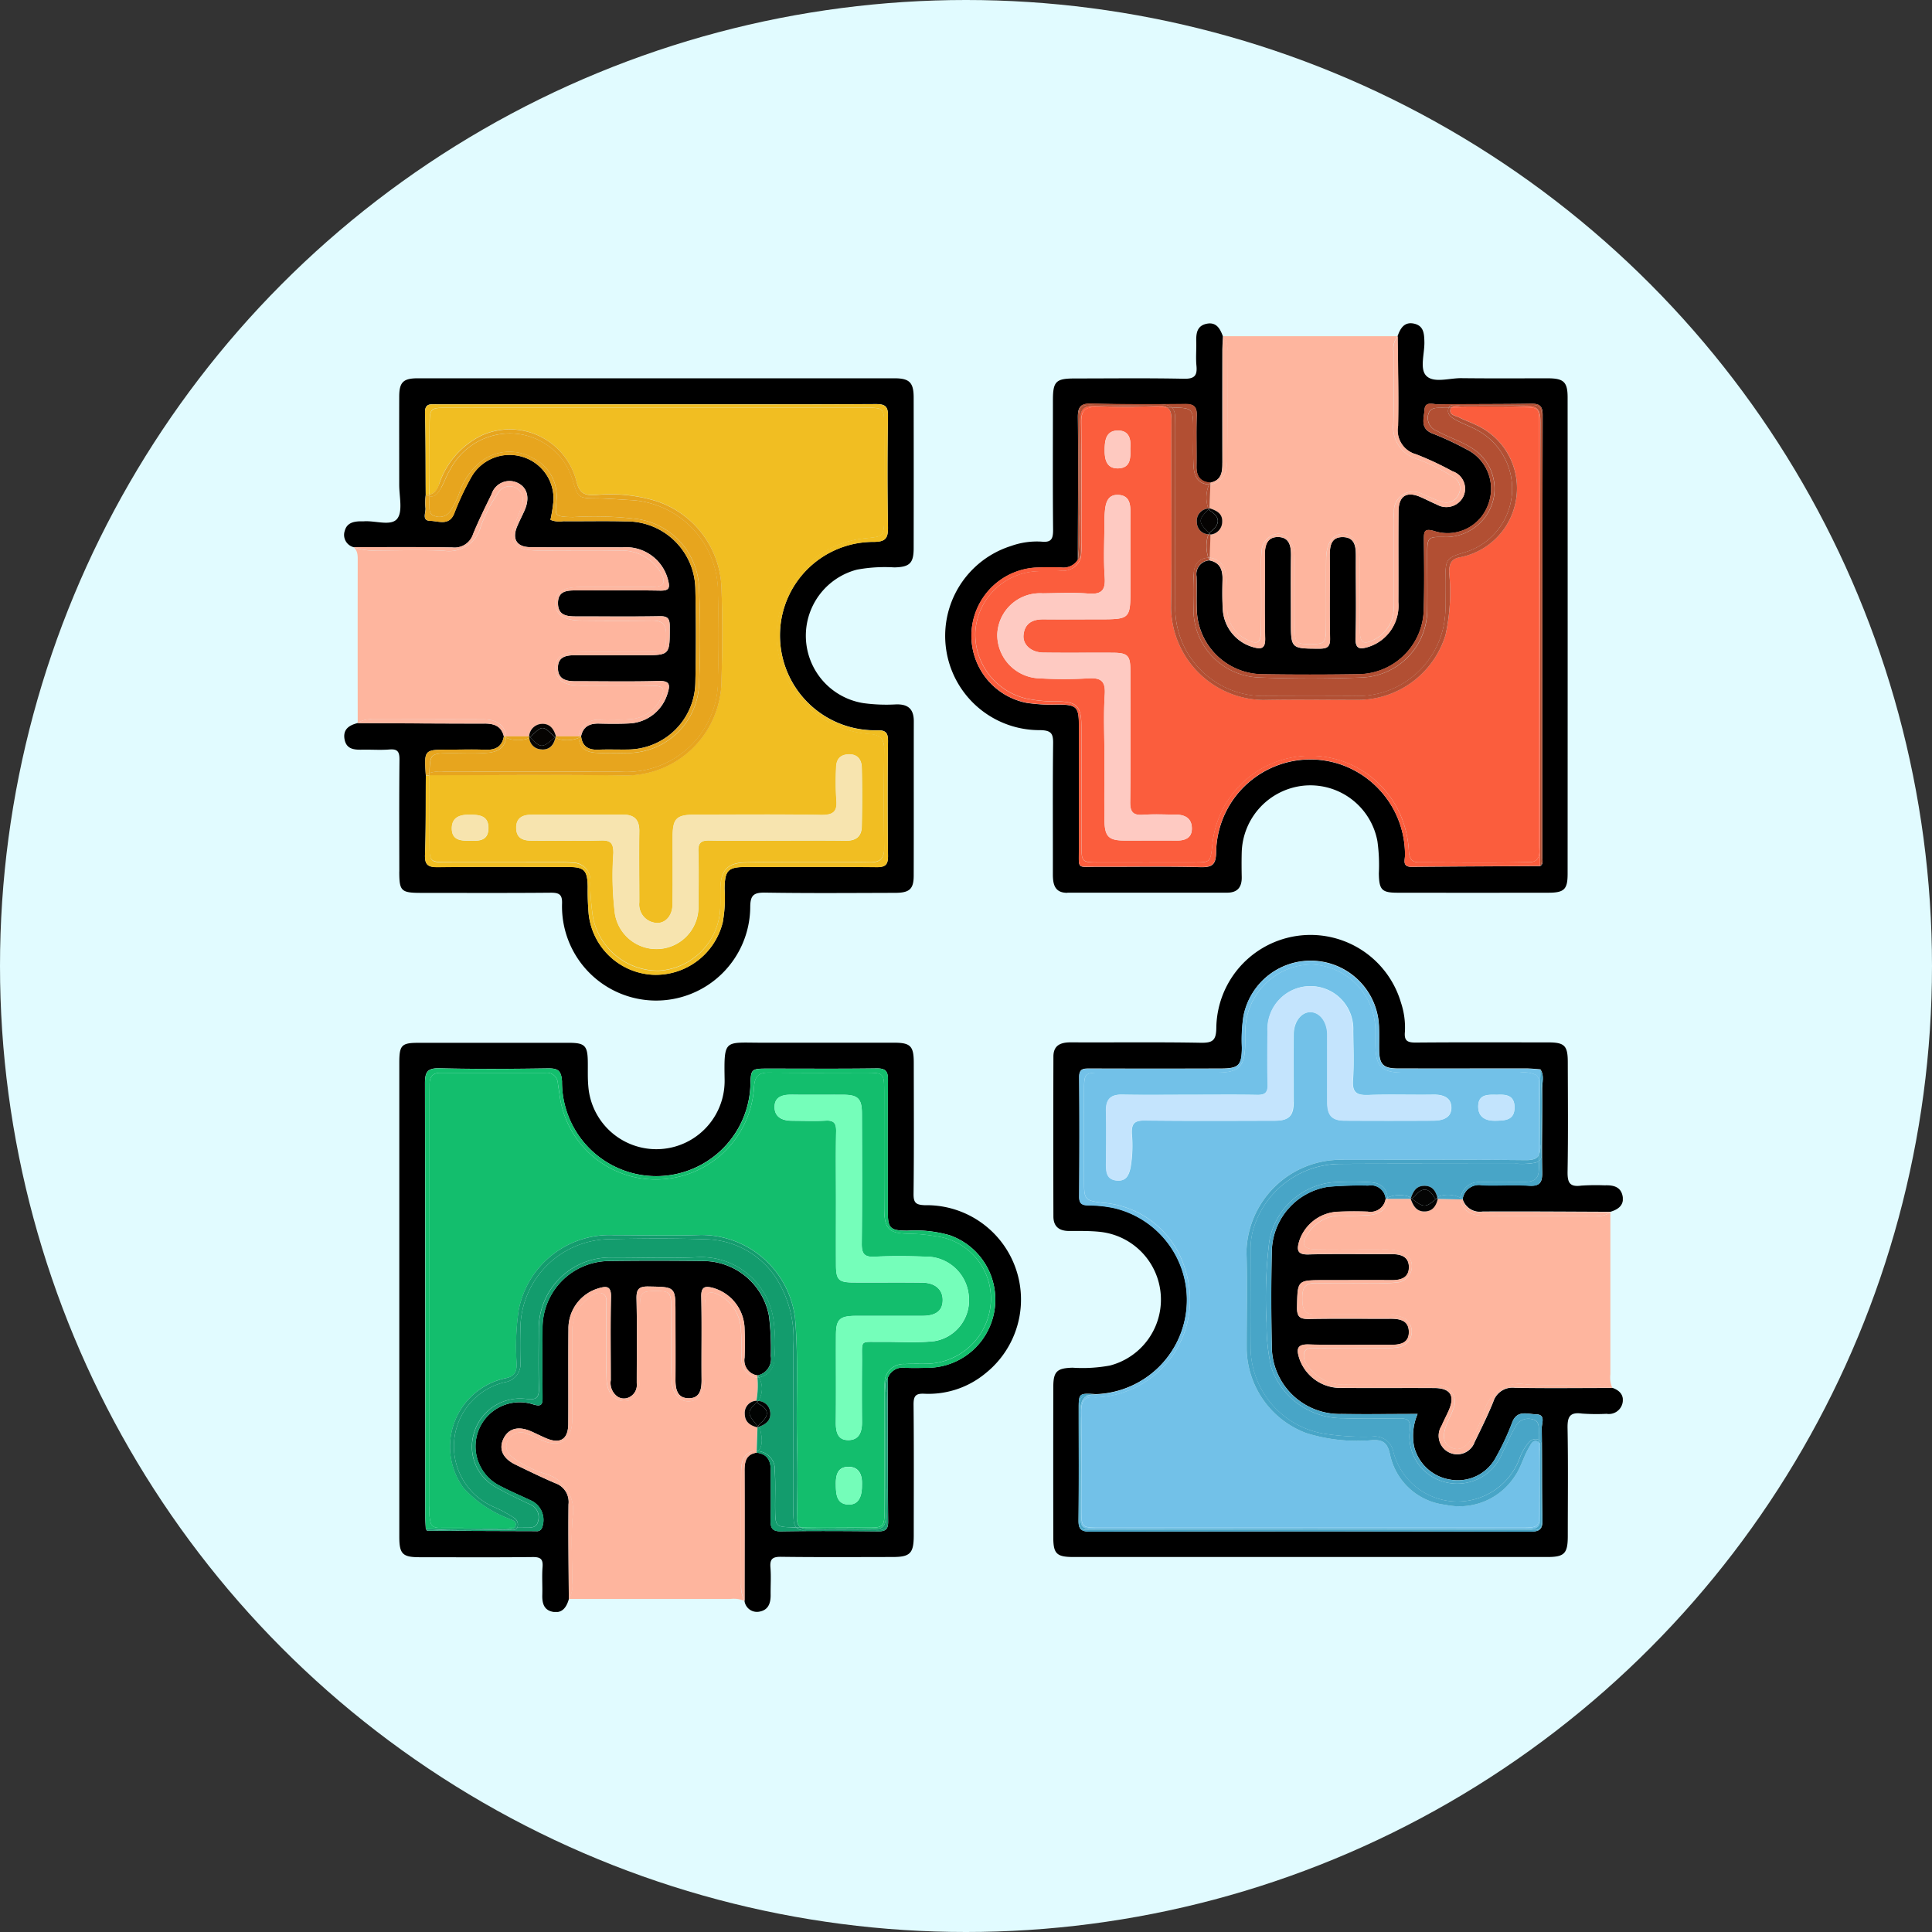 <svg xmlns="http://www.w3.org/2000/svg" xmlns:xlink="http://www.w3.org/1999/xlink" width="112" height="112" viewBox="0 0 112 112">
  <rect x="0" y="0" width="112" height="112" fill="#333333" stroke="none"/>
  <defs>
    <clipPath id="clip-path">
      <rect id="Rectángulo_297837" data-name="Rectángulo 297837" width="74.125" height="74.71" fill="none"/>
    </clipPath>
  </defs>
  <g id="Grupo_886472" data-name="Grupo 886472" transform="translate(-1099 -9566)">
    <circle id="Elipse_4781" data-name="Elipse 4781" cx="56" cy="56" r="56" transform="translate(1099 9566)" fill="#e1fbff"/>
    <g id="Grupo_878992" data-name="Grupo 878992" transform="translate(1118.951 9584.736)">
      <g id="Grupo_878992-2" data-name="Grupo 878992" clip-path="url(#clip-path)">
        <path id="Trazado_591858" data-name="Trazado 591858" d="M180.165,33.013q4.63,0,9.26,0c.6,0,.855-.32.844-.9-.009-.477-.013-.954,0-1.43a4,4,0,0,1,3.53-3.867,3.955,3.955,0,0,1,4.336,3.212,9.982,9.982,0,0,1,.083,1.875c.018.944.164,1.112,1.085,1.113q4.367.006,8.733,0c.922,0,1.124-.188,1.125-1.086q.006-13.815,0-27.629c0-.889-.226-1.1-1.12-1.106-1.681,0-3.363.012-5.044-.008-.693-.008-1.588.3-2.025-.133-.4-.4-.1-1.288-.114-1.961-.011-.474-.03-.943-.6-1.067s-.8.282-.957.735c.014,1.729.065,3.458.025,5.186A1.44,1.44,0,0,0,200.373,7.6a17.707,17.707,0,0,1,2.105.983,1.066,1.066,0,0,1,.635,1.467,1.1,1.1,0,0,1-1.533.465c-.322-.136-.632-.3-.953-.44-.806-.346-1.262-.063-1.271.827-.018,1.755,0,3.511-.01,5.266a2.5,2.5,0,0,1-1.743,2.6c-.514.16-.76.113-.739-.545.049-1.528.01-3.059.019-4.588,0-.577.013-1.215-.741-1.233s-.778.605-.773,1.193c.013,1.555-.019,3.11.017,4.664.012.514-.162.612-.634.61-1.635-.006-1.635.011-1.635-1.628,0-1.254-.012-2.508.005-3.762.008-.558-.091-1.07-.741-1.081s-.78.486-.775,1.052c.013,1.6-.023,3.211.019,4.814.016.621-.241.648-.705.514a2.415,2.415,0,0,1-1.747-2.127c-.041-.6-.033-1.2-.02-1.8.012-.557-.146-.974-.75-1.1a.8.8,0,0,0-.75.937c.021.677-.012,1.356.018,2.033a3.84,3.84,0,0,0,3.726,3.629q2.823.046,5.648,0a3.823,3.823,0,0,0,3.778-3.731c.039-1.355.023-2.711.01-4.066,0-.447,0-.681.6-.5a2.5,2.5,0,0,0,3.119-1.521,2.552,2.552,0,0,0-1.294-3.24,17.06,17.06,0,0,0-1.907-.888c-.771-.285-.51-.9-.48-1.394s.5-.3.787-.3c1.782-.025,3.564-.01,5.346-.039.486-.008.712.081.711.647q-.025,12.84-.014,25.681c0,.164.066.359-.133.472-2.481.015-4.963.025-7.444.048-.578.005-.38-.417-.388-.691a5.543,5.543,0,0,0-3.564-5.185,5.462,5.462,0,0,0-7.385,5.009c-.013.744-.216.9-.921.883-2.005-.051-4.013-.012-6.019-.02-1.136,0-1.014.159-1.017-.98-.006-2.408,0-4.816,0-7.223,0-1.071-.138-1.2-1.226-1.2a10.1,10.1,0,0,1-1.8-.1,3.96,3.96,0,0,1,.5-7.839c.5-.023,1-.024,1.5-.009a.985.985,0,0,0,.966-.445c0-2.753.029-5.505,0-8.258-.006-.626.169-.81.8-.793,1.8.047,3.6.045,5.4.025.521-.006.709.148.69.68-.035.975,0,1.952-.014,2.928-.01.573.213.907.805.948.643-.134.7-.616.694-1.147q-.008-3.257,0-6.513c0-.273.024-.547.036-.82-.162-.452-.388-.859-.96-.733s-.6.594-.587,1.069c.01.452-.033.907.01,1.354.055.569-.1.774-.724.761-2.107-.043-4.216-.017-6.324-.016-1.1,0-1.271.168-1.272,1.255,0,2.509-.014,5.019.01,7.528,0,.5-.093.731-.648.678a4.423,4.423,0,0,0-1.776.246,5.465,5.465,0,0,0,1.693,10.68c.6.017.74.179.733.757-.031,2.534-.01,5.069-.015,7.6,0,.586.108,1.073.835,1.074" transform="translate(-138.236 0)"/>
        <path id="Trazado_591859" data-name="Trazado 591859" d="M3.195,44.446c0,1.134.105,1.237,1.263,1.238,2.51,0,5.019.013,7.529-.01.483,0,.661.109.645.622a5.456,5.456,0,1,0,10.909.222c0-.7.2-.86.872-.849,2.509.04,5.019.02,7.528.013.83,0,1.074-.219,1.076-.989.009-2.986,0-5.973.006-8.959,0-.7-.324-.995-1.019-.977a9.834,9.834,0,0,1-1.877-.069,3.957,3.957,0,0,1-.4-7.742,8.838,8.838,0,0,1,2.17-.13c.88-.022,1.117-.236,1.118-1.111q.007-4.367,0-8.733c0-.874-.243-1.119-1.114-1.119q-13.815,0-27.631,0c-.847,0-1.075.228-1.078,1.059-.006,1.706,0,3.413,0,5.119,0,.673.217,1.545-.117,1.964-.356.446-1.266.1-1.932.149-.075.006-.151,0-.226,0-.4.013-.763.108-.881.549a.735.735,0,0,0,.511.95c1.907,0,3.813-.015,5.719.015a1.122,1.122,0,0,0,1.21-.775c.322-.786.7-1.551,1.074-2.314a1.087,1.087,0,0,1,1.463-.673c.6.256.772.863.454,1.6-.138.321-.306.63-.44.953-.3.729-.02,1.186.77,1.194,1.781.017,3.563,0,5.344.01a2.512,2.512,0,0,1,2.639,1.9c.124.465.048.617-.461.608-1.58-.028-3.161-.008-4.741-.011-.568,0-1.2-.038-1.18.772.017.74.606.737,1.154.736,1.58,0,3.161.017,4.741-.012.469-.008.583.133.584.592,0,1.669.023,1.669-1.613,1.669-1.279,0-2.559.007-3.838,0-.553,0-1.051.075-1.031.772.018.632.49.738,1.011.737,1.606,0,3.212.031,4.817-.015.666-.019.691.221.521.741a2.424,2.424,0,0,1-2.154,1.715c-.6.033-1.2.026-1.806.012-.544-.013-.93.163-1.049.738.072.589.428.8.992.775s1.155,0,1.732-.009a3.941,3.941,0,0,0,3.9-3.885q.058-2.71,0-5.422a3.978,3.978,0,0,0-4.045-3.917c-1.2-.033-2.41,0-3.615-.012a1.371,1.371,0,0,1-.74-.079,9.281,9.281,0,0,0,.174-1.1A2.524,2.524,0,0,0,10.316,20.4,2.549,2.549,0,0,0,7.35,21.615a15.845,15.845,0,0,0-.957,2.039c-.291.781-.913.471-1.4.463-.529-.009-.236-.5-.283-.768a3.64,3.64,0,0,1,.019-.749c-.01-1.581,0-3.162-.041-4.742-.015-.568.314-.5.672-.5q6.439,0,12.877,0c4.192,0,8.384.011,12.576-.013.561,0,.722.138.713.708-.035,2.133-.039,4.267,0,6.4.012.656-.123.885-.841.88a5.421,5.421,0,0,0-5.3,4.279A5.5,5.5,0,0,0,30.9,36.256c.5-.01.633.146.628.637q-.037,3.313,0,6.627c.007.529-.146.674-.671.669-2.51-.026-5.02-.013-7.53-.011-1.083,0-1.256.187-1.273,1.265a7.938,7.938,0,0,1-.107,1.947,4,4,0,0,1-4.055,3.037,3.949,3.949,0,0,1-3.716-3.517,15.482,15.482,0,0,1-.056-1.578c-.016-.962-.194-1.152-1.144-1.153-2.51,0-5.02-.018-7.53.011-.568.007-.781-.111-.758-.729.057-1.529.036-3.06.047-4.591-.1-1.489-.1-1.489,1.353-1.489.7,0,1.4-.022,2.095.006.583.024.969-.169,1.077-.776-.148-.6-.561-.744-1.128-.743-2.449,0-4.9-.017-7.348-.029h0c-.479.123-.857.347-.764.924.1.593.55.63,1.031.62.527-.011,1.057.031,1.58-.012.487-.04.58.154.576.6-.022,2.158-.011,4.316-.009,6.475" transform="translate(0 -12.659)"/>
        <path id="Trazado_591860" data-name="Trazado 591860" d="M46.33,216.576c-.522-.019-.662-.139-.656-.664.029-2.534.015-5.069.012-7.6,0-.959-.193-1.155-1.13-1.156q-3.84,0-7.68,0c-2.183,0-2.193-.247-2.155,2.163,0,.025,0,.05,0,.075a3.957,3.957,0,0,1-7.9.31c-.047-.5-.022-1-.032-1.5-.018-.875-.185-1.041-1.08-1.042q-4.367,0-8.734,0c-.982,0-1.113.136-1.113,1.151q0,13.741,0,27.481c0,1,.188,1.188,1.177,1.189,2.184,0,4.367.015,6.55-.01.47-.006.614.124.577.588-.042.524,0,1.054-.014,1.58-.016.467.068.887.58,1,.559.124.82-.243.957-.725-.009-1.832-.037-3.663-.017-5.495a1.151,1.151,0,0,0-.764-1.228c-.783-.333-1.548-.707-2.314-1.079-.738-.358-.981-.9-.693-1.5s.865-.751,1.6-.428c.3.131.588.281.888.407.806.34,1.263.05,1.269-.835.013-1.832-.006-3.665.01-5.5a2.424,2.424,0,0,1,1.749-2.364c.47-.142.734-.124.718.507-.039,1.605-.012,3.212-.014,4.819a.974.974,0,0,0,.363.932.672.672,0,0,0,.71.056.787.787,0,0,0,.433-.805c0-1.632.024-3.263-.013-4.894-.012-.554.122-.73.7-.718,1.557.03,1.558,0,1.558,1.564,0,1.28.007,2.56,0,3.84,0,.556.113,1.068.762,1.074s.757-.508.752-1.066c-.014-1.606.02-3.213-.018-4.819-.013-.566.2-.638.663-.517a2.516,2.516,0,0,1,1.847,2.385c.026.551.023,1.1,0,1.656a.885.885,0,0,0,.75,1.037h0a.979.979,0,0,0,.771-1.123A15.3,15.3,0,0,0,37.29,223a3.887,3.887,0,0,0-3.751-3.186c-1.854-.023-3.71-.026-5.564,0a3.881,3.881,0,0,0-3.812,3.861q-.028,1.992,0,3.985c.005.43-.014.629-.558.459a2.557,2.557,0,0,0-1.9,4.732c.575.3,1.175.558,1.765.834a1.244,1.244,0,0,1,.67,1.571.307.307,0,0,1-.341.216q-3.156-.009-6.313-.024c-.03,0-.059-.071-.089-.109-.011-.25-.032-.5-.032-.75q0-12.536-.016-25.071c0-.666.139-.9.853-.88,2.082.051,4.166.037,6.248.006.58-.009.8.093.842.753a5.463,5.463,0,0,0,10.92.285c.029-1.026.029-1.026,1.061-1.026,2.083,0,4.166.017,6.249-.012.536-.007.672.163.667.682-.025,2.534-.013,5.069-.01,7.6,0,.994.134,1.123,1.141,1.125a7.21,7.21,0,0,1,2.454.268A3.953,3.953,0,0,1,46.541,226c-.452.01-.9.02-1.355,0a.923.923,0,0,0-1.014.6c.007,2.779.006,5.557.029,8.336,0,.439-.161.55-.571.546-1.878-.019-3.756-.032-5.633,0-.533.008-.619-.213-.608-.667.025-.951,0-1.9.009-2.854.005-.578-.2-.971-.824-1.04h0c-.615.094-.7.524-.7,1.045.007,2.517,0,5.034,0,7.55a.727.727,0,0,0,.884.617c.509-.1.636-.5.63-.973-.007-.527.032-1.057-.011-1.58-.04-.493.121-.627.615-.621,2.158.028,4.316.014,6.475.011,1.009,0,1.217-.215,1.218-1.245,0-2.535.014-5.07-.011-7.6,0-.491.124-.642.62-.62a5.176,5.176,0,0,0,3.555-1.188,5.47,5.47,0,0,0-3.52-9.741" transform="translate(-12.665 -165.445)"/>
        <path id="Trazado_591861" data-name="Trazado 591861" d="M236.593,202.488c-1.882,0-3.763.025-5.644-.01a1.164,1.164,0,0,0-1.257.819c-.32.787-.7,1.552-1.073,2.315a1.074,1.074,0,1,1-1.922-.926c.128-.3.282-.586.414-.884.38-.857.106-1.3-.826-1.309-1.781-.011-3.562.007-5.344-.008a2.516,2.516,0,0,1-2.49-1.705c-.157-.5-.177-.838.561-.813,1.579.053,3.161.007,4.741.021.561,0,1.063-.1,1.048-.765s-.536-.75-1.083-.748c-1.555.007-3.111-.017-4.666.013-.521.01-.745-.072-.733-.678.033-1.569,0-1.57,1.583-1.57,1.3,0,2.609-.007,3.914,0,.541,0,.994-.146.988-.759s-.467-.753-1-.751c-1.606.007-3.212-.032-4.816.018-.688.021-.681-.291-.544-.766a2.478,2.478,0,0,1,2.17-1.705c.6-.031,1.2-.031,1.806-.011a.882.882,0,0,0,1.037-.747.853.853,0,0,0-1.012-.768,21.324,21.324,0,0,0-2.329.071,3.865,3.865,0,0,0-3.26,3.777c-.043,1.806-.04,3.614,0,5.421a3.93,3.93,0,0,0,4.045,3.971c1.452.023,2.906,0,4.406,0a3.221,3.221,0,0,0-.2,1.9,2.564,2.564,0,0,0,2.1,1.907,2.5,2.5,0,0,0,2.651-1.314,14.828,14.828,0,0,0,.922-1.973c.279-.777.891-.51,1.388-.5.588.009.33.522.335.81.03,1.757,0,3.514.042,5.271.012.55-.122.723-.7.721q-12.764-.03-25.529,0c-.539,0-.672-.165-.665-.68.026-2.133.011-4.267.011-6.4,0-.949,0-.949,1-.891a5.47,5.47,0,0,0,1.052-10.792,7.16,7.16,0,0,0-1.491-.155c-.371-.009-.536-.1-.533-.507.016-2.308.021-4.616,0-6.924-.005-.493.237-.5.6-.5q3.8.013,7.6,0c1.051,0,1.219-.177,1.234-1.214a9.194,9.194,0,0,1,.085-1.8,3.966,3.966,0,0,1,7.864.663c.014.426,0,.853.006,1.279.011.831.238,1.067,1.074,1.069,2.483.006,4.967,0,7.451,0,.273,0,.547.033.82.051h0c.247.363.1.77.107,1.152.014,1.6-.03,3.2,0,4.792.013.6-.12.846-.773.8-.895-.058-1.8.012-2.695-.024a.958.958,0,0,0-1.144.808h0a1.038,1.038,0,0,0,1.156.716c2.47-.014,4.941.007,7.411.016.45-.135.8-.384.705-.9-.1-.552-.54-.653-1.038-.633a13.054,13.054,0,0,0-1.353.016c-.71.1-.81-.209-.8-.831.037-2.107.017-4.215.012-6.323,0-.963-.188-1.147-1.138-1.148-2.559,0-5.119-.013-7.678.01-.478,0-.675-.1-.627-.613a4.54,4.54,0,0,0-.227-1.7,5.463,5.463,0,0,0-10.705,1.45c-.007.749-.217.887-.917.874-2.508-.046-5.018-.01-7.527-.024-.595,0-1,.178-1,.828q-.013,4.629,0,9.259c0,.6.339.846.912.849.6,0,1.208-.013,1.8.051a3.949,3.949,0,0,1,.565,7.748,8.7,8.7,0,0,1-2.169.126c-.9.026-1.112.213-1.114,1.112q-.009,4.366,0,8.732c0,.943.2,1.13,1.167,1.13q13.738,0,27.475,0c.981,0,1.181-.2,1.183-1.2,0-2.083.025-4.166-.013-6.248-.012-.646.1-.968.832-.867a11.529,11.529,0,0,0,1.428.014.812.812,0,0,0,.921-.6c.111-.468-.151-.757-.583-.906" transform="translate(-163.077 -140.76)"/>
        <path id="Trazado_591862" data-name="Trazado 591862" d="M215.149,308.412a1.468,1.468,0,0,0-.337.04c.1-.014.208-.026.337-.04" transform="translate(-171.57 -246.329)"/>
        <path id="Trazado_591863" data-name="Trazado 591863" d="M293.011,253.142c-2.182.008-4.364.021-6.546-.006-.639-.008-1.2-.178-1.364-.919,0-.01,0-.018,0-.028l-1.325-.031h0c-.1.419-.313.731-.777.732s-.656-.351-.793-.735l-1.337,0c-.029.632-.447.877-1.012.944a15.4,15.4,0,0,1-1.73.033,2.241,2.241,0,0,0-1.884,1.069q-.609.867.449.888c1.279.025,2.559,0,3.839.009a3.614,3.614,0,0,1,.9.064c.477.122.858.388.853.913a.941.941,0,0,1-.908.937,5.638,5.638,0,0,1-.9.034c-1.255,0-2.51.016-3.764,0-.667-.011-.787.342-.781.9.006.538.073.933.76.923,1.3-.018,2.61-.008,3.914,0a2.739,2.739,0,0,1,.968.107.9.9,0,0,1,.705.946.934.934,0,0,1-.83.85,5.133,5.133,0,0,1-.976.043c-1.23,0-2.459-.006-3.689.006-.264,0-.6-.076-.734.237a.822.822,0,0,0,.2.772,2.519,2.519,0,0,0,2.2,1.1c1.505.023,3.011,0,4.517.008a7.684,7.684,0,0,1,.828.018.966.966,0,0,1,.893,1.383c-.092.287-.251.547-.362.827-.292.739-.224,1.173.218,1.4.481.244.942.014,1.309-.661a8.686,8.686,0,0,0,.622-1.369,2.1,2.1,0,0,1,2.426-1.62c1.321.109,2.658.023,3.988.024a1.809,1.809,0,0,1,1.02.191h0a1.562,1.562,0,0,1-.117-.806q0-4.7,0-9.393h0a1.1,1.1,0,0,1-.779.218" transform="translate(-220.387 -201.396)" fill="#feb59e"/>
        <path id="Trazado_591864" data-name="Trazado 591864" d="M291.681,262.939c-1.33,0-2.667.085-3.988-.024a2.1,2.1,0,0,0-2.427,1.62,8.657,8.657,0,0,1-.622,1.369c-.367.675-.829.905-1.309.661-.442-.225-.51-.659-.218-1.4.111-.28.27-.54.362-.827a.966.966,0,0,0-.893-1.383,7.648,7.648,0,0,0-.827-.018c-1.506,0-3.012.014-4.517-.008a2.518,2.518,0,0,1-2.2-1.1.823.823,0,0,1-.2-.772c.134-.313.47-.235.734-.237,1.229-.011,2.459,0,3.689-.006a5.12,5.12,0,0,0,.976-.043.934.934,0,0,0,.83-.85.9.9,0,0,0-.7-.946,2.738,2.738,0,0,0-.968-.107c-1.3-.005-2.61-.015-3.914,0-.687.009-.753-.385-.76-.923-.007-.56.114-.914.781-.9,1.254.021,2.509.007,3.764,0a5.666,5.666,0,0,0,.9-.034.941.941,0,0,0,.908-.937c.006-.525-.376-.791-.852-.913a3.613,3.613,0,0,0-.9-.064c-1.28,0-2.56.016-3.839-.009q-1.057-.021-.449-.888a2.241,2.241,0,0,1,1.884-1.069,15.348,15.348,0,0,0,1.73-.033c.565-.067.983-.312,1.012-.944h-.109a.882.882,0,0,1-1.037.748c-.6-.02-1.2-.02-1.806.01a2.478,2.478,0,0,0-2.17,1.705c-.137.475-.144.787.544.766,1.6-.05,3.211-.011,4.816-.018.535,0,1,.141,1,.751s-.447.763-.988.759c-1.3-.009-2.609,0-3.914,0-1.584,0-1.55,0-1.583,1.57-.013.607.211.689.733.678,1.555-.03,3.111-.006,4.666-.013.547,0,1.068.088,1.083.748s-.487.77-1.048.766c-1.58-.013-3.162.032-4.741-.021-.738-.025-.718.31-.561.813a2.516,2.516,0,0,0,2.49,1.7c1.781.015,3.562,0,5.344.008.932.006,1.206.452.826,1.309-.132.3-.285.585-.414.884a1.074,1.074,0,1,0,1.922.926c.375-.763.752-1.528,1.073-2.315a1.163,1.163,0,0,1,1.257-.819c1.881.035,3.762.011,5.644.01h0a1.808,1.808,0,0,0-1.02-.191" transform="translate(-219.185 -201.403)" fill="#feb59e"/>
        <path id="Trazado_591865" data-name="Trazado 591865" d="M322.76,253.043a1.038,1.038,0,0,1-1.156-.716h0l-.117,0c0,.01,0,.018,0,.027.161.741.725.911,1.364.919,2.182.027,4.364.015,6.546.006a1.105,1.105,0,0,0,.779-.217c-2.47-.009-4.941-.03-7.411-.016" transform="translate(-256.768 -201.531)" fill="#feb59e"/>
        <path id="Trazado_591866" data-name="Trazado 591866" d="M60.323,295.736c0-2.146-.007-4.292,0-6.438,0-.594.056-1.174.793-1.341l.106.017q.024-.682.046-1.364c-.424-.1-.728-.318-.732-.794a.7.7,0,0,1,.673-.745,5.028,5.028,0,0,0,.061-1.336,1.036,1.036,0,0,1-.914-1.094c-.047-.525.013-1.054-.041-1.578a2.4,2.4,0,0,0-1.164-2.07c-.672-.367-.915-.244-.927.51-.019,1.2,0,2.407-.006,3.611,0,.276.008.552-.012.827-.055.74-.386,1.153-.924,1.164-.511.01-.939-.43-.979-1.133-.082-1.452-.015-2.908-.034-4.362-.011-.829-.1-.907-.905-.9s-.9.083-.908.909c-.012,1.4.009,2.808-.009,4.212-.01.838-.3,1.24-.873,1.257s-1.021-.465-1.05-1.232c-.053-1.4-.006-2.808-.025-4.212,0-.284.11-.667-.24-.8-.3-.113-.572.119-.812.3a2.327,2.327,0,0,0-.91,1.97q0,2.219,0,4.438c0,.276.009.552-.013.827-.084,1.017-.71,1.4-1.673,1.015-.3-.12-.586-.286-.9-.389a.837.837,0,0,0-1.157.38c-.235.485.068.818.426,1.081a6.687,6.687,0,0,0,1.686.82,2.2,2.2,0,0,1,1.649,2.507c-.1,1.245-.019,2.505-.025,3.759a1.478,1.478,0,0,1-.2,1.009l9.383,0a1.544,1.544,0,0,1,.806.115h0a1.884,1.884,0,0,1-.2-.94" transform="translate(-37.314 -222.604)" fill="#feb59e"/>
        <path id="Trazado_591867" data-name="Trazado 591867" d="M114.5,325.829c0-.522.082-.951.7-1.045,0-.036,0-.071,0-.107l-.106-.017c-.737.167-.79.747-.793,1.34-.012,2.146-.005,4.292,0,6.438a1.886,1.886,0,0,0,.2.94h0c0-2.516.01-5.033,0-7.55" transform="translate(-91.285 -259.306)" fill="#feb59e"/>
        <path id="Trazado_591868" data-name="Trazado 591868" d="M49.394,294.506c.006-1.254-.08-2.514.025-3.759a2.2,2.2,0,0,0-1.649-2.507,6.708,6.708,0,0,1-1.686-.82c-.359-.263-.661-.6-.426-1.081a.837.837,0,0,1,1.157-.38c.311.1.594.269.9.389.963.382,1.588,0,1.672-1.016.023-.275.013-.551.014-.827q0-2.219,0-4.438a2.327,2.327,0,0,1,.91-1.969c.24-.184.513-.416.812-.3.35.132.236.515.24.8.02,1.4-.028,2.809.025,4.212.029.767.474,1.249,1.05,1.232s.862-.419.873-1.257c.018-1.4,0-2.808.009-4.212.007-.826.1-.906.908-.909s.894.075.905.9c.02,1.454-.048,2.909.034,4.362.039.7.467,1.143.979,1.133.538-.011.869-.424.924-1.164.021-.275.012-.551.012-.827,0-1.2-.013-2.407.006-3.611.012-.754.255-.877.927-.51a2.4,2.4,0,0,1,1.164,2.07c.054.524-.005,1.054.041,1.578a1.036,1.036,0,0,0,.914,1.093c0-.046,0-.091,0-.137h0a.885.885,0,0,1-.75-1.037c.021-.551.023-1.105,0-1.656a2.516,2.516,0,0,0-1.848-2.385c-.465-.121-.676-.049-.663.517.037,1.605,0,3.212.018,4.819,0,.558-.091,1.072-.753,1.066s-.766-.518-.761-1.074c.01-1.28,0-2.56,0-3.84,0-1.563,0-1.534-1.558-1.564-.579-.011-.713.164-.7.718.037,1.631.011,3.263.013,4.894a.788.788,0,0,1-.433.805.674.674,0,0,1-.711-.056.974.974,0,0,1-.363-.932c0-1.606-.025-3.213.014-4.819.015-.631-.248-.649-.718-.507a2.424,2.424,0,0,0-1.749,2.365c-.016,1.832,0,3.664-.01,5.5-.006.885-.463,1.175-1.269.835-.3-.126-.589-.276-.887-.407-.735-.323-1.313-.167-1.6.428s-.045,1.141.693,1.5c.766.372,1.531.746,2.314,1.079a1.152,1.152,0,0,1,.764,1.228c-.02,1.831.007,3.663.017,5.495a1.479,1.479,0,0,0,.2-1.009" transform="translate(-36.17 -221.554)" fill="#feb59e"/>
        <path id="Trazado_591869" data-name="Trazado 591869" d="M10.187,60.471c.646,0,1.2.173,1.373.9,0,.031,0,.057-.006.087h1.335a.772.772,0,0,1,.734-.718c.47-.023.7.3.816.719h1.324c0-.015,0-.027,0-.042a1.143,1.143,0,0,1,1.207-.921c.577-.029,1.156.019,1.731-.03a2.085,2.085,0,0,0,1.84-1.238c.24-.517.141-.687-.441-.7-1.255-.028-2.51-.007-3.765-.01a7.1,7.1,0,0,1-.9-.026c-.654-.085-1.02-.444-1.025-.994s.357-.889,1.058-.913c1.179-.041,2.359-.01,3.538-.015.276,0,.552,0,.828,0,.945-.01,1.006-.1,1-1.042,0-.6-.268-.785-.826-.779q-2.033.023-4.066,0c-1.055-.009-1.542-.345-1.535-1.032.006-.646.438-.908,1.526-.913,1.355-.005,2.711.007,4.066-.005.718-.007.855-.247.5-.866a2.622,2.622,0,0,0-2.429-1.238c-1.355-.03-2.71-.007-4.065-.01-.3,0-.6.009-.9-.009-1.1-.066-1.433-.58-1.025-1.587a7.176,7.176,0,0,0,.394-1.057.768.768,0,0,0-.345-.977.779.779,0,0,0-1.05.317,8.433,8.433,0,0,0-.993,1.939A1.9,1.9,0,0,1,7.96,50.7c-1.327-.063-2.66-.021-3.99-.011a3.458,3.458,0,0,1-1.255-.193h0c.262.221.239.52.239.821q-.006,4.686,0,9.372a1.334,1.334,0,0,1,.856-.218c2.127,0,4.254-.011,6.381,0" transform="translate(-2.168 -37.507)" fill="#feb59e"/>
        <path id="Trazado_591870" data-name="Trazado 591870" d="M11.227,114.29c.568,0,.981.147,1.128.743h.128c0-.03.007-.056.007-.087-.178-.727-.727-.9-1.374-.9-2.127-.014-4.254-.008-6.381,0a1.334,1.334,0,0,0-.856.218h0c2.449.012,4.9.034,7.348.029" transform="translate(-3.098 -91.081)" fill="#feb59e"/>
        <path id="Trazado_591871" data-name="Trazado 591871" d="M3.972,49.458c1.33-.01,2.663-.052,3.99.011a1.9,1.9,0,0,0,2.119-1.389,8.431,8.431,0,0,1,.993-1.939.779.779,0,0,1,1.05-.317.768.768,0,0,1,.345.977,7.175,7.175,0,0,1-.393,1.057C11.667,48.865,12,49.38,13.1,49.445c.3.018.6.008.9.009,1.355,0,2.711-.02,4.066.01A2.622,2.622,0,0,1,20.5,50.7c.358.619.22.859-.5.866-1.355.013-2.711,0-4.066.005-1.088,0-1.52.267-1.526.913-.007.687.48,1.023,1.535,1.032,1.355.012,2.711.014,4.066,0,.559-.006.825.179.826.779,0,.939-.059,1.032-1,1.042-.276,0-.552,0-.828,0-1.179.005-2.36-.026-3.538.015-.7.025-1.063.364-1.058.914s.37.909,1.025.994a7.145,7.145,0,0,0,.9.026c1.255,0,2.51-.018,3.764.01.582.013.681.184.441.7a2.085,2.085,0,0,1-1.84,1.238c-.575.049-1.154,0-1.731.03a1.143,1.143,0,0,0-1.207.921c0,.015,0,.027,0,.042H15.9c.119-.575.5-.751,1.049-.738.6.015,1.205.021,1.806-.012a2.424,2.424,0,0,0,2.153-1.715c.169-.52.145-.76-.521-.741-1.6.046-3.211.013-4.817.015-.521,0-.993-.1-1.011-.737-.02-.7.478-.776,1.031-.772,1.279.009,2.559,0,3.839,0,1.636,0,1.617,0,1.613-1.669,0-.459-.114-.6-.584-.592-1.58.028-3.161.008-4.741.012-.549,0-1.137,0-1.154-.736-.018-.81.611-.773,1.179-.772,1.581,0,3.161-.017,4.742.011.509.009.586-.143.461-.608a2.512,2.512,0,0,0-2.639-1.9c-1.781-.013-3.563.007-5.344-.01-.79-.007-1.072-.465-.77-1.194.134-.323.3-.632.44-.954.317-.737.142-1.343-.454-1.6a1.087,1.087,0,0,0-1.463.673c-.374.764-.751,1.528-1.074,2.314a1.123,1.123,0,0,1-1.21.775c-1.906-.03-3.812-.014-5.719-.015h0a3.462,3.462,0,0,0,1.255.193" transform="translate(-2.17 -36.279)" fill="#feb59e"/>
        <path id="Trazado_591872" data-name="Trazado 591872" d="M250.245,10.846c-.007.682-.142,1.315-.948,1.512l-.027,0q-.025.688-.05,1.376c.378.129.745.29.726.77a.744.744,0,0,1-.676.75q-.023.669-.045,1.338c.7.105.913.611.982,1.222.064.575.016,1.154.037,1.731a1.983,1.983,0,0,0,1.153,1.805c.579.3.783.194.8-.455.028-1.28.007-2.56.01-3.84a5.994,5.994,0,0,1,.027-.827,1.062,1.062,0,0,1,.935-1.016c.492-.01.892.426.966,1.061a6.614,6.614,0,0,1,.02.752c0,1.255-.011,2.51.005,3.765.009.744.113.823.915.818s.885-.082.893-.846c.015-1.356-.005-2.711.008-4.067.009-.926.358-1.457.943-1.479.613-.024.99.528,1,1.494.011,1.356-.008,2.711.008,4.067.009.782.218.9.9.532a2.016,2.016,0,0,0,1.058-1.939c.008-1.531,0-3.063,0-4.594a6.787,6.787,0,0,1,.025-.828,1.114,1.114,0,0,1,1.7-1.016c.35.137.689.306,1.051.412a.776.776,0,0,0,1-.437.734.734,0,0,0-.31-.984,10.434,10.434,0,0,0-2.084-1.042,1.923,1.923,0,0,1-1.394-2.062c.04-1.38.006-2.761.012-4.142a1.156,1.156,0,0,1,.235-.919h-10.12a1.139,1.139,0,0,1,.245.844c.007,2.081.017,4.163-.005,6.244" transform="translate(-199.053 -3.002)" fill="#feb59e"/>
        <path id="Trazado_591873" data-name="Trazado 591873" d="M259.891,4.684c-.007,1.381.028,2.762-.012,4.142a1.923,1.923,0,0,0,1.394,2.063,10.429,10.429,0,0,1,2.084,1.042.734.734,0,0,1,.31.984.776.776,0,0,1-1,.437c-.362-.106-.7-.275-1.051-.412a1.114,1.114,0,0,0-1.7,1.016,6.713,6.713,0,0,0-.025.827c0,1.531,0,3.063,0,4.594a2.016,2.016,0,0,1-1.058,1.939c-.684.366-.893.25-.9-.532-.015-1.355,0-2.711-.008-4.066-.008-.967-.385-1.518-1-1.495-.585.023-.933.553-.943,1.479-.014,1.355.007,2.711-.008,4.067-.009.764-.1.841-.893.846s-.906-.074-.915-.818c-.016-1.255,0-2.51-.005-3.765a6.562,6.562,0,0,0-.019-.752c-.074-.635-.474-1.071-.966-1.061a1.062,1.062,0,0,0-.934,1.016,5.968,5.968,0,0,0-.028.827c0,1.28.018,2.561-.01,3.841-.014.648-.218.751-.8.455a1.983,1.983,0,0,1-1.153-1.805c-.021-.577.027-1.156-.037-1.731-.068-.611-.284-1.117-.982-1.222l-.005.156c.6.125.762.542.75,1.1-.013.6-.022,1.205.02,1.8a2.415,2.415,0,0,0,1.747,2.127c.465.134.721.107.705-.514-.042-1.6-.005-3.21-.018-4.814,0-.566.128-1.063.775-1.052s.749.523.741,1.081c-.018,1.253-.005,2.508-.005,3.761,0,1.64,0,1.622,1.635,1.629.472,0,.646-.1.634-.61-.036-1.554,0-3.109-.017-4.664-.005-.587.011-1.211.772-1.193s.745.657.741,1.233c-.009,1.53.031,3.061-.019,4.589-.021.658.224.7.739.545a2.5,2.5,0,0,0,1.743-2.6c.01-1.755-.008-3.511.01-5.266.009-.89.465-1.173,1.271-.827.321.138.631.3.953.44a1.1,1.1,0,0,0,1.533-.466,1.066,1.066,0,0,0-.635-1.467,17.728,17.728,0,0,0-2.106-.983,1.44,1.44,0,0,1-1.039-1.657c.04-1.728-.011-3.457-.025-5.186a1.157,1.157,0,0,0-.235.919" transform="translate(-199.053 -3.007)" fill="#feb59e"/>
        <path id="Trazado_591874" data-name="Trazado 591874" d="M250.167,11.091c0,.531-.051,1.013-.694,1.147l0,.119.027,0c.806-.2.94-.83.947-1.512.023-2.081.012-4.162.005-6.244a1.14,1.14,0,0,0-.245-.844c-.013.273-.036.547-.036.819q0,3.257,0,6.513" transform="translate(-199.251 -3.002)" fill="#feb59e"/>
        <path id="Trazado_591875" data-name="Trazado 591875" d="M209.793,24.8c.31.161.648.268.96.426a4.019,4.019,0,0,1,2.364,4,4.067,4.067,0,0,1-3.244,3.663c-.509.077-.669.331-.678.863a11.543,11.543,0,0,1-.208,3.655,5.323,5.323,0,0,1-5.22,3.758c-1.781,0-3.563-.027-5.343.007a5.428,5.428,0,0,1-5.349-5.349c.056-3.612,0-7.225.025-10.837,0-.4-.047-.653-.261-.774-1.38-.019-2.76.013-4.14-.014-.63-.013-.832.245-.827.849.019,2.33.009,4.661.007,6.991a5.483,5.483,0,0,1-.035.9,1.077,1.077,0,0,1-1.1.744c-.5.042-1,0-1.505.031a3.751,3.751,0,0,0-3.509,3.511,3.826,3.826,0,0,0,2.942,3.862,8.118,8.118,0,0,0,1.793.169c1.148.008,1.409.27,1.415,1.438.012,2.309,0,4.618.005,6.927,0,.934.037.967.982.969q2.748.005,5.5,0c.985,0,.985,0,1.1-.965A5.7,5.7,0,0,1,206.4,47.9a6.045,6.045,0,0,1,.462,2.046c.024.372.142.637.568.638,2.183,0,4.366.038,6.549-.018a.527.527,0,0,0,.274-.114c.234-.225.168-.516.168-.784q0-12.267,0-24.535c0-.878-.047-.925-.947-.923-1.386,0-2.772-.019-4.157.01a.315.315,0,0,0-.052.141c-.044.31.322.333.529.44m-19.8.752c.674,0,.764.528.719,1.048.021.557.011,1.113-.683,1.145s-.807-.512-.805-1.038.045-1.152.769-1.155m3.384,23.77c-.979-.005-1.957,0-2.936,0-1,0-1.217-.21-1.229-1.242-.014-1.229,0-2.459,0-3.689,0-1.179-.057-2.362.02-3.537.053-.8-.241-.982-.975-.935a24.607,24.607,0,0,1-2.784,0A2.527,2.527,0,0,1,183,37.4a2.478,2.478,0,0,1,2.633-2.408c.878-.008,1.76-.054,2.634.012.752.057,1.017-.156.962-.94-.073-1.049-.02-2.107-.017-3.16,0-.225.007-.452.028-.676.047-.509.177-.992.821-.939.588.048.661.5.659,1-.008,1.455,0,2.911,0,4.366,0,1.844,0,1.844-1.871,1.844-1.054,0-2.108.009-3.162,0-.638-.007-1.091.224-1.164.9-.061.566.437,1.018,1.141,1.028,1.33.02,2.66,0,3.99.009.912,0,1.061.146,1.063,1.045.006,2.534.021,5.069-.011,7.6-.008.607.182.792.768.748.624-.046,1.254-.012,1.881-.009.513,0,.907.2.927.76.022.595-.386.748-.9.745" transform="translate(-145.139 -19.332)" fill="#fb5d3d"/>
        <path id="Trazado_591876" data-name="Trazado 591876" d="M213.609,24.755c0-.717-.168-.957-.906-.92-1.226.062-2.458.009-3.687.024-.183,0-.458-.1-.576.064,1.386-.029,2.772-.007,4.157-.01.9,0,.947.045.947.923q0,12.267,0,24.535c0,.269.066.56-.168.784a.526.526,0,0,1-.274.114c-2.182.056-4.366.023-6.548.018-.426,0-.544-.266-.568-.638a6.052,6.052,0,0,0-.462-2.046,5.7,5.7,0,0,0-10.938,1.728c-.112.961-.112.963-1.1.965q-2.748,0-5.5,0c-.944,0-.979-.035-.982-.969-.005-2.309.006-4.618-.005-6.927-.006-1.167-.267-1.43-1.415-1.438a8.119,8.119,0,0,1-1.793-.169,3.827,3.827,0,0,1-2.942-3.862,3.752,3.752,0,0,1,3.509-3.511c.5-.034,1,.011,1.5-.031a1.078,1.078,0,0,0,1.1-.744,5.481,5.481,0,0,0,.035-.9c0-2.33.012-4.661-.007-6.991,0-.6.2-.862.827-.849,1.379.028,2.76,0,4.14.014a1.036,1.036,0,0,0-.559-.084,35.287,35.287,0,0,1-3.536,0c-.708-.035-.947.144-.931.9.051,2.407.022,4.816.015,7.225,0,.265.092.558-.148.782a.985.985,0,0,1-.966.445c-.5-.015-1-.014-1.5.009a3.96,3.96,0,0,0-.5,7.839,10.1,10.1,0,0,0,1.8.1c1.088,0,1.225.134,1.226,1.2,0,2.408,0,4.816,0,7.223,0,1.138-.12.975,1.017.98,2.006.008,4.014-.031,6.019.02.7.018.908-.139.921-.883a5.462,5.462,0,0,1,7.385-5.009,5.543,5.543,0,0,1,3.564,5.185c.008.274-.189.7.388.691,2.481-.022,4.963-.033,7.444-.048,0-8.58-.012-17.159.012-25.739" transform="translate(-144.264 -19.033)" fill="#fb5d3d"/>
        <path id="Trazado_591877" data-name="Trazado 591877" d="M240.443,31.781a.785.785,0,0,1,.061-.143.692.692,0,0,1-.684-.681.715.715,0,0,1,.672-.81,1,1,0,0,1-.062-.184,1.905,1.905,0,0,1,.1-1.211c-.632-.031-.865-.455-.9-1.044-.046-.725-.014-1.453-.019-2.179-.009-1.178-.024-1.213-1.227-1.236h-.01a.715.715,0,0,1,.178.5c.016.276.017.552.017.828,0,3.387-.005,6.774,0,10.161a5.1,5.1,0,0,0,5.234,5.235q2.6.015,5.194,0a5.089,5.089,0,0,0,5.231-5.234c0-.552-.005-1.1,0-1.656.014-1.031.08-1.128,1.068-1.424a3.852,3.852,0,0,0,.9-7.028c-.474-.289-1.011-.445-1.482-.735-.2-.121-.377-.279-.321-.543a.419.419,0,0,1,.033-.1c-.123,0-.246,0-.368.007-.339.011-.739-.044-.833.442a.8.8,0,0,0,.513.9c.679.381,1.438.6,2.088,1.035a2.777,2.777,0,0,1,1.2,2.878,2.85,2.85,0,0,1-2.31,2.2,2.509,2.509,0,0,1-.449.037c-1.087-.015-1.087-.015-1.087,1.1,0,1.029.011,2.057,0,3.086a3.937,3.937,0,0,1-3.754,3.957c-2,.08-4.015.077-6.019,0A3.943,3.943,0,0,1,239.623,36c-.012-.677-.023-1.355.011-2.032.029-.553.267-.925.849-.973a2.168,2.168,0,0,1-.041-1.215" transform="translate(-190.388 -19.402)" fill="#b24f33"/>
        <path id="Trazado_591878" data-name="Trazado 591878" d="M244.554,33.06c-.035.677-.023,1.355-.012,2.032a3.943,3.943,0,0,0,3.775,3.938c2,.076,4.015.079,6.019,0a3.937,3.937,0,0,0,3.754-3.957c.015-1.028,0-2.057,0-3.086,0-1.118,0-1.118,1.088-1.1a2.528,2.528,0,0,0,.449-.037,2.85,2.85,0,0,0,2.31-2.2,2.777,2.777,0,0,0-1.2-2.879c-.649-.436-1.409-.654-2.088-1.035a.8.8,0,0,1-.513-.9c.094-.486.495-.431.833-.442.123,0,.246,0,.368-.007.1-.2.333-.143.519-.143,1.43-.005,2.861.015,4.29-.013.491-.009.576.192.575.625q-.015,12.871-.008,25.742a.508.508,0,0,1-.08.357c.2-.113.132-.308.133-.472q0-12.84.014-25.681c0-.566-.225-.655-.712-.647-1.782.029-3.564.014-5.346.039-.283,0-.757-.2-.788.3s-.291,1.109.48,1.394a17.13,17.13,0,0,1,1.907.888,2.552,2.552,0,0,1,1.294,3.24,2.5,2.5,0,0,1-3.119,1.521c-.6-.178-.6.056-.6.5.012,1.355.029,2.712-.01,4.066a3.824,3.824,0,0,1-3.778,3.731q-2.824.045-5.648,0a3.84,3.84,0,0,1-3.725-3.629c-.03-.677,0-1.356-.019-2.033a.8.8,0,0,1,.75-.937,1.352,1.352,0,0,1-.072-.152c-.581.048-.82.42-.848.973" transform="translate(-195.306 -18.493)" fill="#b24f33"/>
        <path id="Trazado_591879" data-name="Trazado 591879" d="M211.389,29.554c.018-1.882.029-3.764-.009-5.645-.012-.58.169-.721.722-.706,1.379.038,2.76.031,4.139,0a.712.712,0,0,1,.531.153h.01c1.2.023,1.218.058,1.227,1.236.006.726-.027,1.454.02,2.179.037.589.27,1.013.9,1.044a.914.914,0,0,1,.079-.114h0c-.592-.041-.815-.375-.805-.948.017-.976-.021-1.953.014-2.928.019-.532-.169-.686-.69-.68-1.8.02-3.6.022-5.4-.025-.626-.017-.8.167-.8.793.028,2.752,0,5.5,0,8.258a16.527,16.527,0,0,0,.06-2.622" transform="translate(-168.788 -18.469)" fill="#b24f33"/>
        <path id="Trazado_591880" data-name="Trazado 591880" d="M248.4,47.66a1.024,1.024,0,0,0,.062.184c.022,0,.042-.01.064-.014h0q.025-.688.05-1.376c-.027,0-.05,0-.076,0a1.905,1.905,0,0,0-.1,1.211" transform="translate(-198.36 -37.099)" fill="#b24f33"/>
        <path id="Trazado_591881" data-name="Trazado 591881" d="M248.4,60.929a2.168,2.168,0,0,0,.041,1.215c.021,0,.039-.006.061-.007l.016,0q.023-.669.045-1.338c-.035,0-.069-.009-.1-.015a.786.786,0,0,0-.061.143" transform="translate(-198.34 -48.55)" fill="#b24f33"/>
        <path id="Trazado_591882" data-name="Trazado 591882" d="M248.922,67.493c-.022,0-.04.005-.061.007a1.376,1.376,0,0,0,.072.152c0-.052,0-.1.005-.156l-.016,0" transform="translate(-198.765 -53.907)" fill="#b24f33"/>
        <path id="Trazado_591883" data-name="Trazado 591883" d="M249.094,46c.026,0,.049,0,.075,0l0-.119h0a.917.917,0,0,0-.08.114" transform="translate(-198.951 -36.648)" fill="#b24f33"/>
        <path id="Trazado_591884" data-name="Trazado 591884" d="M253.58,24.926c.471.289,1.008.446,1.482.735a3.851,3.851,0,0,1-.9,7.028c-.988.3-1.054.393-1.068,1.424-.007.552,0,1.1,0,1.656A5.089,5.089,0,0,1,247.865,41q-2.6.017-5.194,0a5.1,5.1,0,0,1-5.235-5.235c-.007-3.387,0-6.774,0-10.161,0-.276,0-.552-.017-.828a.715.715,0,0,0-.178-.5l-.285,0c.214.121.264.372.261.774-.028,3.612.03,7.225-.026,10.837a5.428,5.428,0,0,0,5.349,5.349c1.781-.034,3.562-.005,5.343-.007a5.322,5.322,0,0,0,5.22-3.758,11.543,11.543,0,0,0,.208-3.655c.01-.532.169-.786.678-.863a4.067,4.067,0,0,0,3.244-3.663,4.019,4.019,0,0,0-2.364-4c-.312-.158-.65-.265-.96-.426-.207-.107-.574-.13-.529-.44a.312.312,0,0,1,.052-.141l-.14,0a.419.419,0,0,0-.033.1c-.057.264.124.422.321.543" transform="translate(-189.256 -19.392)" fill="#b24f33"/>
        <path id="Trazado_591885" data-name="Trazado 591885" d="M323.5,24.157c0-.433-.085-.634-.575-.625-1.43.028-2.86.007-4.29.013-.186,0-.419-.058-.519.143l.14,0c.118-.165.393-.062.576-.064,1.229-.015,2.461.038,3.687-.024.738-.037.908.2.906.92-.024,8.58-.013,17.159-.012,25.739a.508.508,0,0,0,.08-.357q0-12.871.008-25.742" transform="translate(-254.077 -18.795)" fill="#b24f33"/>
        <path id="Trazado_591886" data-name="Trazado 591886" d="M211.477,31.706c.007-2.408.036-4.817-.015-7.225-.016-.752.222-.931.931-.9a35.287,35.287,0,0,0,3.536,0,1.038,1.038,0,0,1,.559.084c.1,0,.19,0,.285,0a.712.712,0,0,0-.531-.153c-1.379.028-2.76.035-4.139,0-.553-.015-.734.126-.722.706.038,1.881.026,3.763.009,5.645a16.523,16.523,0,0,1-.06,2.622h0c.24-.224.147-.518.148-.783" transform="translate(-168.788 -18.782)" fill="#b24f33"/>
        <path id="Trazado_591887" data-name="Trazado 591887" d="M25.1,28.717a4.823,4.823,0,0,1,2.47-2.8,3.98,3.98,0,0,1,5.466,2.622c.153.651.413.891,1.1.842a9.041,9.041,0,0,1,3.487.333,5.483,5.483,0,0,1,3.836,5.2c.066,1.7.051,3.415,0,5.12a5.551,5.551,0,0,1-5.7,5.6c-3.746-.055-7.493-.015-11.24-.013.02,1.377,0,2.754.01,4.131.007.837.07.907.9.911,2.158.009,4.316,0,6.474,0a6.957,6.957,0,0,1,.9.027,1.016,1.016,0,0,1,1.047,1.131,14.309,14.309,0,0,0,.159,2.022,3.845,3.845,0,0,0,3.807,3.11,3.786,3.786,0,0,0,3.568-3.543c.025-.426,0-.853.015-1.279.035-1.005.417-1.419,1.423-1.454,1.254-.044,2.509-.011,3.764-.014,1.154,0,2.309-.018,3.463.006.61.013.85-.217.843-.836-.022-1.907-.018-3.814,0-5.721,0-.557-.2-.814-.767-.874a5.867,5.867,0,0,1-3.715-1.624A5.662,5.662,0,0,1,49.75,31.9c1.1-.119,1.147-.031,1.144-1.326,0-1.782.005-3.563,0-5.345,0-.828-.074-.9-.909-.9q-12.271-.009-24.541,0c-.831,0-.895.075-.9.906-.014,1.355.016,2.71-.013,4.064,0,.019,0,.039,0,.058.312-.057.455-.3.581-.633m1.835,20.7c-.578.014-1.12-.005-1.117-.713,0-.648.475-.8,1.031-.793s1.1.04,1.091.787c-.008.711-.528.74-1.005.718m20.244-1.488c.7.012,1.01-.138.927-.9a17.083,17.083,0,0,1-.012-1.805c0-.469.189-.775.69-.808.551-.037.793.3.8.78.026,1.129.022,2.259,0,3.388-.009.576-.325.844-.92.836-1.33-.019-2.66-.006-3.99-.005-1.305,0-2.61.019-3.915-.008-.48-.01-.668.12-.651.63.035,1.053.017,2.108.006,3.162a2.437,2.437,0,0,1-4.841.459,18.01,18.01,0,0,1-.087-3.528c0-.56-.156-.742-.724-.726-1.329.038-2.66.007-3.99.013-.51,0-.909-.12-.92-.726s.382-.775.888-.777q2.673-.011,5.346,0c.614,0,.9.3.9.938-.019,1.38,0,2.761,0,4.141a1.072,1.072,0,0,0,.849,1.173c.584.136,1.068-.333,1.078-1.041.018-1.3.006-2.61.007-3.915,0-1.087.215-1.3,1.332-1.3,2.409,0,4.819-.027,7.228.016" transform="translate(-19.586 -19.423)" fill="#f1be22"/>
        <path id="Trazado_591888" data-name="Trazado 591888" d="M23.521,28.452c.03-1.354,0-2.709.014-4.064.009-.832.072-.906.9-.906q12.27-.008,24.541,0c.835,0,.9.074.909.9.009,1.782,0,3.563,0,5.345,0,1.294-.044,1.207-1.144,1.326a5.661,5.661,0,0,0-3.334,9.733,5.867,5.867,0,0,0,3.715,1.624c.566.06.771.317.767.874-.016,1.907-.02,3.814,0,5.721.007.619-.232.849-.843.836-1.154-.024-2.308-.009-3.463-.006-1.255,0-2.51-.03-3.764.014-1.006.035-1.388.449-1.423,1.455-.015.426.01.854-.015,1.279a3.786,3.786,0,0,1-3.568,3.543,3.845,3.845,0,0,1-3.808-3.11A14.312,14.312,0,0,1,32.857,51a1.016,1.016,0,0,0-1.047-1.131,6.921,6.921,0,0,0-.9-.027c-2.158,0-4.316.006-6.474,0-.829,0-.892-.074-.9-.911-.012-1.377.009-2.754-.01-4.13h-.207c-.011,1.53.01,3.062-.047,4.59-.023.618.19.736.758.73,2.51-.029,5.02-.015,7.53-.011.951,0,1.128.191,1.144,1.153a15.479,15.479,0,0,0,.056,1.578,3.949,3.949,0,0,0,3.716,3.517,4,4,0,0,0,4.055-3.037,7.938,7.938,0,0,0,.107-1.947c.017-1.078.191-1.264,1.273-1.265,2.51,0,5.02-.015,7.53.011.525.005.678-.14.671-.669q-.043-3.313,0-6.627c.006-.491-.129-.647-.628-.636a5.5,5.5,0,0,1-5.514-6.647,5.421,5.421,0,0,1,5.3-4.278c.718,0,.853-.224.841-.88-.039-2.133-.035-4.267,0-6.4.009-.569-.152-.711-.713-.708-4.192.024-8.384.013-12.576.013q-6.439,0-12.877,0c-.358,0-.687-.064-.672.5.041,1.58.031,3.161.041,4.742a.839.839,0,0,0,.205-.013c0-.02,0-.039,0-.058" transform="translate(-18.585 -18.582)" fill="#f1be22"/>
        <path id="Trazado_591889" data-name="Trazado 591889" d="M31.99,49.457a.753.753,0,0,1-.149-.077c-.1.412-.314.715-.8.694a.72.72,0,0,1-.716-.687.827.827,0,0,1-.134.068,1.779,1.779,0,0,1-1.22-.065c-.061.576-.464.821-1.03.873-.7.065-1.4.024-2.106.027-1.227.005-1.268.006-1.3,1.15a2.131,2.131,0,0,1,.869-.079q5.082-.008,10.164,0a5.308,5.308,0,0,0,5.694-5.481c.048-1.63.039-3.263,0-4.893a5.346,5.346,0,0,0-4.9-5.36c-.724-.036-1.448-.1-2.176-.11-.994-.007-1.038-.043-1.322-.966a3.8,3.8,0,0,0-3.907-2.79A3.928,3.928,0,0,0,25.706,33.9c-.2.32-.312.687-.5,1.011-.163.28-.346.559-.683.478,0,.174,0,.348.005.521.009.247-.024.532.291.625a.769.769,0,0,0,.888-.229,5.1,5.1,0,0,0,.568-1.142,3.811,3.811,0,0,1,1.405-1.9,2.707,2.707,0,0,1,2.864-.074A2.459,2.459,0,0,1,31.9,35.609c-.053.861-.226.979.957.993a20.763,20.763,0,0,1,3.755.116A4.192,4.192,0,0,1,40.166,40.8c.072,1.8.075,3.615,0,5.419a4.152,4.152,0,0,1-4.2,4.061c-.6.01-1.205.027-1.806-.014-.566-.039-.935-.29-.971-.864a1.8,1.8,0,0,1-1.2.06" transform="translate(-19.586 -25.362)" fill="#e7a51e"/>
        <path id="Trazado_591890" data-name="Trazado 591890" d="M24.874,119.959c.7,0,1.406.038,2.106-.027.566-.053.969-.3,1.03-.873a1.066,1.066,0,0,1-.123-.077c-.108.608-.493.8-1.077.776-.7-.028-1.4-.006-2.095-.006-1.453,0-1.453,0-1.353,1.489a.8.8,0,0,1,.21-.132c.032-1.144.074-1.145,1.3-1.15" transform="translate(-18.63 -95.031)" fill="#e7a51e"/>
        <path id="Trazado_591891" data-name="Trazado 591891" d="M32.139,53.591c.035.574.4.825.971.864.6.041,1.2.024,1.806.014a4.152,4.152,0,0,0,4.2-4.061c.075-1.8.072-3.615,0-5.419a4.192,4.192,0,0,0-3.558-4.077,20.747,20.747,0,0,0-3.755-.115c-1.184-.015-1.01-.133-.957-.994A2.459,2.459,0,0,0,29.5,37.379a2.708,2.708,0,0,0-2.864.074,3.81,3.81,0,0,0-1.405,1.9A5.1,5.1,0,0,1,24.66,40.5a.769.769,0,0,1-.887.229c-.315-.093-.282-.378-.291-.625-.006-.174,0-.347,0-.521a.778.778,0,0,1-.206-.084,3.64,3.64,0,0,0-.019.749c.047.272-.246.759.283.768.486.009,1.107.318,1.4-.463a15.863,15.863,0,0,1,.957-2.039A2.549,2.549,0,0,1,28.856,37.3a2.523,2.523,0,0,1,1.818,2.557,9.249,9.249,0,0,1-.174,1.1,1.373,1.373,0,0,0,.74.078c1.2.008,2.411-.021,3.615.012A3.978,3.978,0,0,1,38.9,44.964q.062,2.71,0,5.422A3.941,3.941,0,0,1,35,54.271c-.577.013-1.155-.012-1.732.009s-.92-.186-.992-.775a1.045,1.045,0,0,1-.135.086" transform="translate(-18.54 -29.556)" fill="#e7a51e"/>
        <path id="Trazado_591892" data-name="Trazado 591892" d="M47.815,119.117a.832.832,0,0,0,.134-.068c0-.025-.01-.049-.014-.075H46.6c0,.026,0,.052-.006.077a1.78,1.78,0,0,0,1.22.065" transform="translate(-37.215 -95.024)" fill="#e7a51e"/>
        <path id="Trazado_591893" data-name="Trazado 591893" d="M61.024,119.12a1.8,1.8,0,0,0,1.2-.06c0-.028,0-.056,0-.086H60.892c0,.023-.011.044-.017.067a.753.753,0,0,0,.149.078" transform="translate(-48.621 -95.024)" fill="#e7a51e"/>
        <path id="Trazado_591894" data-name="Trazado 591894" d="M67.535,118.973c0,.03,0,.058,0,.086a1.035,1.035,0,0,0,.135-.086h-.139" transform="translate(-53.94 -95.024)" fill="#e7a51e"/>
        <path id="Trazado_591895" data-name="Trazado 591895" d="M46.109,119.058c0-.025,0-.051.006-.077h-.129a1.067,1.067,0,0,0,.123.077" transform="translate(-36.729 -95.03)" fill="#e7a51e"/>
        <path id="Trazado_591896" data-name="Trazado 591896" d="M25.2,33.933c.189-.325.3-.691.5-1.011a3.928,3.928,0,0,1,3.247-2.139,3.8,3.8,0,0,1,3.906,2.79c.284.923.328.959,1.322.966.727.005,1.451.074,2.176.11a5.346,5.346,0,0,1,4.9,5.36c.037,1.631.047,3.263,0,4.893a5.309,5.309,0,0,1-5.694,5.481q-5.082,0-10.164,0a2.131,2.131,0,0,0-.869.079c0,.04,0,.079,0,.122,0,0,0,.006,0,.009,3.747,0,7.494-.042,11.24.013a5.55,5.55,0,0,0,5.7-5.6c.047-1.706.062-3.416,0-5.12a5.482,5.482,0,0,0-3.836-5.2,9.045,9.045,0,0,0-3.487-.334c-.69.049-.95-.191-1.1-.842a3.98,3.98,0,0,0-5.466-2.622,4.824,4.824,0,0,0-2.47,2.8c-.127.329-.269.576-.581.633,0,.032,0,.065,0,.1.337.08.52-.2.683-.478" transform="translate(-19.586 -24.386)" fill="#e7a51e"/>
        <path id="Trazado_591897" data-name="Trazado 591897" d="M23.718,129.673c0-.043,0-.081,0-.122a.791.791,0,0,0-.21.132h.207v-.01" transform="translate(-18.778 -103.472)" fill="#e7a51e"/>
        <path id="Trazado_591898" data-name="Trazado 591898" d="M23.708,49.318a.828.828,0,0,1-.205.013.777.777,0,0,0,.205.084c0-.032,0-.065,0-.1" transform="translate(-18.772 -39.39)" fill="#e7a51e"/>
        <path id="Trazado_591899" data-name="Trazado 591899" d="M29.534,242.111c.106-.314-.214-.352-.394-.443a6.829,6.829,0,0,1-2.625-1.784,4.055,4.055,0,0,1,2.429-6.346c.5-.092.651-.306.663-.8a14.484,14.484,0,0,1,.113-3.143,5.36,5.36,0,0,1,5.51-4.354c1.681,0,3.363.049,5.042-.011a5.482,5.482,0,0,1,5.47,4.832c.207,2.381.053,4.756.113,7.132.036,1.454.032,2.91-.006,4.364-.009.343.06.534.232.631,1.328.031,2.657,0,3.986.008.764,0,.852-.092.854-.876.006-2.23,0-4.459,0-6.689a8.135,8.135,0,0,1,.03-1.051,1.108,1.108,0,0,1,1.164-.869c.4-.024.8-.01,1.2-.015a3.792,3.792,0,0,0,3.75-3.327,3.638,3.638,0,0,0-3.173-4.066,9.9,9.9,0,0,0-1.571-.146c-1.143-.016-1.406-.281-1.413-1.446-.012-2.258,0-4.516,0-6.775,0-1.088-.023-1.11-1.077-1.112-1.857,0-3.714.016-5.57-.01-.642-.009-.868.218-.9.867A5.691,5.691,0,0,1,38.068,222a5.617,5.617,0,0,1-5.979-4.886c-.032-.224-.069-.446-.1-.669a.637.637,0,0,0-.707-.615c-2.032,0-4.065,0-6.1,0-.447,0-.629.233-.629.657,0,.226-.005.452-.005.677q0,11.893,0,23.786a2.657,2.657,0,0,0,.091,1.04c.166.264.434.216.679.215,1.386,0,2.773.012,4.159,0a.241.241,0,0,0,.057-.093m20.084-2.4c.012.665-.184,1.176-.8,1.146-.688-.033-.708-.626-.714-1.188s.128-1,.738-1c.586,0,.793.438.778.986,0,.05,0,.1,0,.053M45.544,217.1c1,.015,2.008,0,3.012.006.832.006,1.058.232,1.06,1.082.006,2.51.017,5.021-.009,7.531-.006.57.121.809.745.776.976-.052,1.958-.041,2.936-.005a2.483,2.483,0,0,1,2.519,2.222,2.4,2.4,0,0,1-1.993,2.676c-1.017.112-2.056.03-3.085.042-1.262.015-1.1-.172-1.109,1.128q-.013,1.77,0,3.539c0,.538-.154,1-.741,1.026-.666.03-.78-.459-.774-1.03.018-1.682,0-3.364.008-5.046,0-.927.209-1.122,1.171-1.125,1.28,0,2.561,0,3.841,0,.8,0,1.181-.312,1.175-.934-.006-.593-.437-.982-1.178-.992-1.33-.019-2.661,0-3.991-.009-.864,0-1.012-.153-1.017-1.013-.007-1.28,0-2.561,0-3.841,0-1.305-.016-2.611.008-3.916.008-.449-.12-.636-.593-.612-.651.033-1.3.007-1.958.007-.573,0-1.04-.213-1.017-.839.021-.564.486-.677.991-.67" transform="translate(-19.601 -172.375)" fill="#13be6d"/>
        <path id="Trazado_591900" data-name="Trazado 591900" d="M28,241.242c.155,0,.363.061.475-.057-1.386.016-2.773,0-4.159,0-.245,0-.513.049-.679-.215a2.657,2.657,0,0,1-.091-1.04q0-11.893,0-23.786c0-.226.005-.452.005-.677,0-.424.181-.655.629-.656,2.032-.007,4.065,0,6.1,0a.637.637,0,0,1,.707.615c.035.223.071.446.1.669a5.617,5.617,0,0,0,5.978,4.886,5.691,5.691,0,0,0,5.291-5.314c.036-.649.262-.877.9-.868,1.856.027,3.713.007,5.57.01,1.054,0,1.075.024,1.077,1.112,0,2.258-.007,4.516.005,6.775.006,1.165.269,1.43,1.413,1.446a9.923,9.923,0,0,1,1.571.146,3.637,3.637,0,0,1,3.173,4.066,3.792,3.792,0,0,1-3.75,3.327c-.4.006-.8-.008-1.2.016a1.108,1.108,0,0,0-1.164.869,8.133,8.133,0,0,0-.03,1.051c0,2.229,0,4.459,0,6.688,0,.784-.09.878-.854.876-1.328,0-2.657.023-3.986-.008a.971.971,0,0,0,.5.083q1.842-.054,3.687,0c.563.018.731-.159.725-.723-.028-2.408-.015-4.816-.008-7.224,0-.266-.091-.556.12-.794a.924.924,0,0,1,1.014-.6c.451.016.9.006,1.355,0a3.953,3.953,0,0,0,1.238-7.679,7.2,7.2,0,0,0-2.454-.268c-1.007,0-1.14-.131-1.141-1.125,0-2.535-.015-5.07.01-7.6.005-.519-.132-.689-.667-.682-2.083.029-4.166.012-6.249.012-1.031,0-1.031,0-1.061,1.026a5.463,5.463,0,0,1-10.92-.285c-.041-.66-.262-.762-.842-.753-2.082.032-4.167.046-6.248-.006-.714-.018-.855.214-.853.88q.033,12.535.016,25.071c0,.25.021.5.032.75,1.555,0,3.11,0,4.666,0" transform="translate(-18.598 -171.356)" fill="#13be6d"/>
        <path id="Trazado_591901" data-name="Trazado 591901" d="M49.218,272.973l-.046.046a.715.715,0,0,1,.7.637c.062.5-.268.729-.679.87l.1.12c.078.445.206.9-.124,1.28a1.061,1.061,0,0,1,.972,1.157c.055.775.008,1.553.023,2.329.016.846.06.9.889.93.11,0,.221,0,.331.008a.721.721,0,0,1-.15-.422c-.027-.275-.022-.551-.022-.827,0-3.085.006-6.17,0-9.255a6.487,6.487,0,0,0-1.073-4.069,4.985,4.985,0,0,0-3.966-2.13c-1.9-.064-3.813-.054-5.718-.006a5.225,5.225,0,0,0-5.063,5.151c-.014.652-.016,1.3,0,1.956a1.063,1.063,0,0,1-.9,1.182,3.82,3.82,0,0,0-.724,7.194,7.8,7.8,0,0,1,1.259.671.451.451,0,0,1,.2.521.3.3,0,0,1-.022.049c.141,0,.282,0,.423-.005.314-.006.693.062.789-.383a.8.8,0,0,0-.5-.976c-.635-.3-1.271-.6-1.88-.947a2.679,2.679,0,0,1-1.355-3.118,2.789,2.789,0,0,1,3.038-2.039c.593.083.756-.07.741-.641-.029-1.1-.014-2.206-.007-3.309a4.141,4.141,0,0,1,4.216-4.246c1.68-.01,3.362.062,5.038-.018a4.233,4.233,0,0,1,4.375,3.807,9.859,9.859,0,0,1,.029,2.027,1.1,1.1,0,0,1-.89,1.137,1.332,1.332,0,0,1-.011,1.318" transform="translate(-25.175 -210.539)" fill="#139c6d"/>
        <path id="Trazado_591902" data-name="Trazado 591902" d="M126.322,310.217c-.008.627-.017,1.255,0,1.881.012.369-.079.546-.5.541q-2.144-.028-4.289,0a.571.571,0,0,1-.463-.159c-.111,0-.221,0-.331-.008-.828-.032-.873-.084-.889-.93-.015-.776.032-1.554-.023-2.329a1.061,1.061,0,0,0-.972-1.157,1.029,1.029,0,0,1-.088.091h0c.625.068.829.462.824,1.04-.009.951.015,1.9-.009,2.854-.012.453.074.675.608.667,1.877-.028,3.755-.015,5.633,0,.41,0,.575-.106.572-.546-.023-2.778-.022-5.557-.029-8.336-.115,2.129-.022,4.259-.05,6.388" transform="translate(-94.866 -242.668)" fill="#139c6d"/>
        <path id="Trazado_591903" data-name="Trazado 591903" d="M43.73,274.79a9.844,9.844,0,0,0-.029-2.027,4.233,4.233,0,0,0-4.375-3.807c-1.676.081-3.359.009-5.038.018a4.141,4.141,0,0,0-4.216,4.246c-.007,1.1-.023,2.207.007,3.309.015.571-.148.724-.741.641a2.79,2.79,0,0,0-3.038,2.039,2.679,2.679,0,0,0,1.355,3.118c.609.349,1.245.648,1.881.947a.8.8,0,0,1,.5.976c-.1.446-.476.377-.79.383-.141,0-.282,0-.423.005-.07.13-.21.139-.348.135-1.649-.041-3.3.091-4.949-.072.03.038.059.109.089.109q3.156.018,6.313.024a.307.307,0,0,0,.341-.216,1.244,1.244,0,0,0-.67-1.572c-.59-.275-1.19-.53-1.765-.834a2.557,2.557,0,0,1,1.9-4.732c.545.17.563-.028.558-.459q-.024-1.992,0-3.985a3.881,3.881,0,0,1,3.812-3.861c1.854-.027,3.71-.025,5.564,0a3.887,3.887,0,0,1,3.751,3.186,15.3,15.3,0,0,1,.109,2.321.979.979,0,0,1-.771,1.123,1.183,1.183,0,0,1,.092.12,1.1,1.1,0,0,0,.89-1.137" transform="translate(-18.786 -214.811)" fill="#139c6d"/>
        <path id="Trazado_591904" data-name="Trazado 591904" d="M118.87,304.922a1.332,1.332,0,0,0,.011-1.318c-.028.006-.053.015-.083.019l-.011,0a5.028,5.028,0,0,1-.061,1.336c.033,0,.065.007.1.011l.046-.046" transform="translate(-94.827 -242.488)" fill="#139c6d"/>
        <path id="Trazado_591905" data-name="Trazado 591905" d="M119,317.986l-.1-.121-.058.021h0q-.023.682-.046,1.364l.085.016c.33-.382.2-.835.124-1.28" transform="translate(-94.88 -253.879)" fill="#139c6d"/>
        <path id="Trazado_591906" data-name="Trazado 591906" d="M118.863,324.761l-.085-.016,0,.107h0a1.053,1.053,0,0,0,.088-.091" transform="translate(-94.866 -259.374)" fill="#139c6d"/>
        <path id="Trazado_591907" data-name="Trazado 591907" d="M119.039,303.146c.03,0,.055-.013.083-.019a1.185,1.185,0,0,0-.092-.12c0,.046,0,.091,0,.137l.011,0" transform="translate(-95.068 -242.012)" fill="#139c6d"/>
        <path id="Trazado_591908" data-name="Trazado 591908" d="M34.186,278.972a7.783,7.783,0,0,0-1.259-.671,3.82,3.82,0,0,1,.724-7.194,1.063,1.063,0,0,0,.9-1.182c-.015-.652-.013-1.3,0-1.956a5.225,5.225,0,0,1,5.063-5.151c1.905-.048,3.814-.059,5.718.005a4.986,4.986,0,0,1,3.966,2.13,6.488,6.488,0,0,1,1.073,4.069c.009,3.085,0,6.17,0,9.255,0,.276,0,.552.022.827a.72.72,0,0,0,.15.422l.267.007c-.171-.1-.24-.288-.231-.631.038-1.454.042-2.91.006-4.364-.059-2.377.094-4.751-.113-7.132A5.482,5.482,0,0,0,45,262.573c-1.679.06-3.361.011-5.042.011a5.36,5.36,0,0,0-5.51,4.354,14.485,14.485,0,0,0-.113,3.143c-.012.491-.166.7-.663.8a4.055,4.055,0,0,0-2.429,6.346,6.827,6.827,0,0,0,2.625,1.784c.18.091.5.128.394.443a.244.244,0,0,1-.057.093l.157,0a.278.278,0,0,0,.022-.049.451.451,0,0,0-.2-.521" transform="translate(-24.334 -209.715)" fill="#139c6d"/>
        <path id="Trazado_591909" data-name="Trazado 591909" d="M135.391,304.623c-.007,2.408-.02,4.817.008,7.224.007.564-.161.741-.725.723q-1.842-.057-3.687,0a.972.972,0,0,1-.5-.083l-.267-.006a.572.572,0,0,0,.463.159q2.144-.029,4.289,0c.417.006.508-.171.5-.541-.021-.626-.013-1.254,0-1.881.028-2.129-.066-4.259.05-6.388-.211.238-.119.528-.12.794" transform="translate(-104.005 -242.668)" fill="#139c6d"/>
        <path id="Trazado_591910" data-name="Trazado 591910" d="M28.47,347.014c.138,0,.279-.005.348-.135l-.157,0c-.113.119-.32.057-.475.057-1.555.007-3.11,0-4.666,0,1.648.163,3.3.031,4.949.072" transform="translate(-18.786 -277.052)" fill="#139c6d"/>
        <path id="Trazado_591911" data-name="Trazado 591911" d="M238.711,212.3c-.286-.094-.368.172-.483.364-.322.536-.46,1.158-.832,1.678a3.831,3.831,0,0,1-4.006,1.641,3.71,3.71,0,0,1-3.227-2.952c-.133-.588-.354-.828-.993-.8a9.87,9.87,0,0,1-3.853-.407,5.307,5.307,0,0,1-3.454-4.82c-.007-1.908.047-3.817-.014-5.722a5.472,5.472,0,0,1,5.33-5.3c3.614.007,7.229-.019,10.843.019.458,0,.691-.086.794-.328.018-1.4,0-2.8,0-4.207a.526.526,0,0,0-.173-.4,1.625,1.625,0,0,0-.954-.137c-2.232,0-4.463,0-6.695,0-1.324,0-1.652-.334-1.668-1.64,0-.226,0-.452,0-.677a3.846,3.846,0,0,0-3.716-3.955,3.89,3.89,0,0,0-3.822,3.785c-.019.3-.006.6-.012.9-.022,1.221-.366,1.578-1.575,1.584-2.232.011-4.463,0-6.695,0-1.037,0-1.064.027-1.066,1.043q-.006,2.67,0,5.341c0,.974.074,1.037,1.053,1.159a5.4,5.4,0,0,1,4.826,3.931,5.657,5.657,0,0,1-5.235,7.353c-.655-.083-.816.26-.81.848.019,1.907.005,3.815.008,5.722,0,.941.044.985.97.986q6.324,0,12.649,0,5.948,0,11.9,0c.988,0,1.029-.037,1.026-1.011,0-1.313.017-2.627-.009-3.94a.24.24,0,0,0-.1-.065m-2.339-20.081c.518-.029,1.013.02,1.014.73,0,.758-.557.761-1.1.774-.572.014-1.005-.2-1.008-.821,0-.723.559-.695,1.089-.683m-20.4,1.491c-.6-.007-.789.164-.764.762a7.591,7.591,0,0,1-.071,1.947c-.1.479-.263.826-.812.769-.571-.06-.615-.486-.611-.944.008-1.029.02-2.058,0-3.086-.016-.667.249-.962.933-.949,1.3.025,2.609.007,3.914.007s2.609-.016,3.914.008c.455.008.622-.136.61-.6-.027-1.028-.015-2.057-.005-3.086a2.484,2.484,0,1,1,4.962-.024c.01.953.053,1.91-.014,2.859-.051.73.231.881.894.857,1.252-.047,2.509,0,3.763-.02.547-.009,1.019.155,1.044.716.028.643-.517.79-1.056.793q-2.559.014-5.118,0c-.739,0-1.011-.3-1.015-1.071-.006-1.3,0-2.609,0-3.914,0-.745-.427-1.3-.969-1.307s-.976.556-.981,1.295c-.009,1.3,0,2.609,0,3.914,0,.807-.273,1.082-1.078,1.084-2.509.006-5.018.02-7.526-.011" transform="translate(-169.543 -147.484)" fill="#72c1e8"/>
        <path id="Trazado_591912" data-name="Trazado 591912" d="M211.718,210c.042,1.957.027,3.915.006,5.873-.005.478.122.655.63.654q12.688-.02,25.376,0c.5,0,.652-.154.641-.645-.028-1.3-.006-2.61-.014-3.915,0-.151.059-.35-.051-.464.027,1.313.006,2.627.009,3.94,0,.973-.038,1.011-1.026,1.011q-5.948,0-11.9,0-6.324,0-12.649,0c-.926,0-.969-.044-.97-.986,0-1.907.011-3.815-.008-5.722-.006-.588.156-.931.81-.849a5.657,5.657,0,0,0,5.235-7.354,5.4,5.4,0,0,0-4.826-3.931c-.979-.122-1.051-.185-1.053-1.159q-.005-2.67,0-5.341c0-1.016.03-1.042,1.067-1.043,2.232,0,4.463.007,6.695,0,1.208-.006,1.552-.363,1.575-1.584.006-.3-.007-.6.012-.9A3.89,3.89,0,0,1,225.1,183.8a3.846,3.846,0,0,1,3.716,3.955c0,.226,0,.451,0,.677.016,1.306.344,1.636,1.668,1.64,2.231.007,4.463,0,6.695,0a1.623,1.623,0,0,1,.954.137.526.526,0,0,1,.173.4c0,1.4.015,2.805,0,4.208a1.363,1.363,0,0,0,.068-.56c-.045-1.454-.008-2.911,0-4.366-.273-.018-.547-.051-.82-.051-2.483,0-4.967,0-7.451,0-.835,0-1.063-.237-1.074-1.069-.005-.426.008-.853-.006-1.279a3.966,3.966,0,0,0-7.864-.663,9.207,9.207,0,0,0-.085,1.8c-.015,1.037-.183,1.213-1.234,1.214q-3.8,0-7.6,0c-.363,0-.6.006-.6.5.024,2.307.019,4.616,0,6.923,0,.41.162.5.533.508a7.144,7.144,0,0,1,1.491.155,5.47,5.47,0,0,1-1.052,10.792c-.129.014-.24.027-.337.04-.57.142-.573.649-.56,1.253" transform="translate(-169.036 -146.623)" fill="#72c1e8"/>
        <line id="Línea_491" data-name="Línea 491" transform="translate(69.336 43.264)" fill="#72c1e8"/>
        <path id="Trazado_591913" data-name="Trazado 591913" d="M270.161,243.315c.081.057-.01-.035.069.027l.087.067c.134-.369.294-.708.78-.705s.66.3.757.693l.1-.087a1.6,1.6,0,0,1,1.252.1,1.04,1.04,0,0,1,1.134-.916c.874-.042,1.75-.009,2.625-.019.472-.005.754-.167.767-.692,0-.173.005-.345.008-.518a.641.641,0,0,1-.252.107,4.444,4.444,0,0,1-.975.055c-3.414,0-6.827-.015-10.241.007a5.291,5.291,0,0,0-5.064,3.687,4.138,4.138,0,0,0-.187,1.26c0,1.908-.012,3.815,0,5.723a5.1,5.1,0,0,0,4.3,4.977,14.988,14.988,0,0,0,2.776.159,1.09,1.09,0,0,1,1.2.888,3.841,3.841,0,0,0,7.325.359,3,3,0,0,1,.526-.907.5.5,0,0,1,.542-.169.344.344,0,0,1,.052.024c0-.145,0-.289-.009-.434-.01-.313.048-.691-.408-.773a.835.835,0,0,0-.951.438c-.286.5-.518,1.031-.77,1.55a2.81,2.81,0,0,1-3.413,1.635,2.73,2.73,0,0,1-1.93-3.023c.046-.541-.154-.65-.617-.646-1.079.009-2.159.034-3.237-.008a4.343,4.343,0,0,1-4.193-2.968,11.328,11.328,0,0,1-.266-2.537,26.883,26.883,0,0,1,.156-4.733,4.156,4.156,0,0,1,3.683-3.437,17.738,17.738,0,0,1,2.107-.007c.583.024,1,.257,1.068.894a1.747,1.747,0,0,1,1.2-.072" transform="translate(-208.476 -192.696)" fill="#48a5c7"/>
        <path id="Trazado_591914" data-name="Trazado 591914" d="M229.38,248.157c-.065-.637-.485-.87-1.068-.894a17.729,17.729,0,0,0-2.107.006,4.156,4.156,0,0,0-3.683,3.437,26.88,26.88,0,0,0-.156,4.733,11.322,11.322,0,0,0,.266,2.537,4.343,4.343,0,0,0,4.193,2.968c1.078.042,2.158.017,3.237.008.463,0,.663.1.617.646a2.731,2.731,0,0,0,1.93,3.023,2.81,2.81,0,0,0,3.413-1.635c.253-.519.485-1.047.771-1.55a.835.835,0,0,1,.951-.438c.456.081.4.459.408.773,0,.145.006.289.009.434.162.087.143.26.143.416,0,1.456,0,2.912,0,4.367,0,.317-.116.469-.442.444-.125-.009-.251,0-.376,0H212.34c-.84,0-.84,0-.841-.863q0-2.937,0-5.874c0-.9,0-1.017.636-1.1a1.473,1.473,0,0,1,.337-.041c-1-.058-1-.058-1,.891,0,2.134.015,4.268-.011,6.4-.006.515.126.681.665.68q12.764-.025,25.529,0c.581,0,.715-.172.7-.721-.038-1.756-.012-3.514-.042-5.271,0-.288.253-.8-.335-.81-.5-.008-1.109-.275-1.388.5a14.8,14.8,0,0,1-.922,1.973,2.5,2.5,0,0,1-2.651,1.314,2.564,2.564,0,0,1-2.1-1.907,3.22,3.22,0,0,1,.2-1.9c-1.5,0-2.953.019-4.406,0a3.93,3.93,0,0,1-4.045-3.971c-.037-1.806-.04-3.615,0-5.421a3.865,3.865,0,0,1,3.26-3.777,21.3,21.3,0,0,1,2.329-.071.853.853,0,0,1,1.012.768h0a1,1,0,0,1,.109-.07" transform="translate(-168.893 -197.466)" fill="#48a5c7"/>
        <line id="Línea_492" data-name="Línea 492" transform="translate(69.336 43.264)" fill="#48a5c7"/>
        <path id="Trazado_591915" data-name="Trazado 591915" d="M326.248,219.876a.394.394,0,0,1-.147.35c0,.173,0,.345-.008.518-.013.524-.3.687-.767.692-.875.01-1.751-.023-2.625.019a1.04,1.04,0,0,0-1.134.915,1.015,1.015,0,0,1,.1.085h0a.958.958,0,0,1,1.144-.808c.9.036,1.8-.035,2.695.023.653.043.785-.2.773-.8-.034-1.6.011-3.195,0-4.792,0-.382.14-.789-.107-1.152.171,1.648.031,3.3.077,4.951" transform="translate(-256.835 -171.661)" fill="#48a5c7"/>
        <path id="Trazado_591916" data-name="Trazado 591916" d="M314.944,251.12l-.1.087c.005.021.011.041.016.062l1.325.031c0-.029.009-.055.013-.083a1.6,1.6,0,0,0-1.252-.1" transform="translate(-251.464 -200.506)" fill="#48a5c7"/>
        <path id="Trazado_591917" data-name="Trazado 591917" d="M301.746,251.209c-.079-.061.012.03-.069-.027a1.747,1.747,0,0,0-1.2.072c0,.01,0,.017,0,.027s0,.028,0,.043l1.337,0,.017-.046-.087-.067" transform="translate(-239.992 -200.563)" fill="#48a5c7"/>
        <path id="Trazado_591918" data-name="Trazado 591918" d="M300.047,251.887c0-.015,0-.027,0-.043s0-.018,0-.027a1,1,0,0,0-.109.07h.109" transform="translate(-239.56 -201.126)" fill="#48a5c7"/>
        <path id="Trazado_591919" data-name="Trazado 591919" d="M321.5,252l.117,0a1,1,0,0,0-.1-.085c0,.028-.01.053-.013.083" transform="translate(-256.784 -201.204)" fill="#48a5c7"/>
        <path id="Trazado_591920" data-name="Trazado 591920" d="M276.2,256.089a3,3,0,0,0-.526.907,3.841,3.841,0,0,1-7.325-.359,1.09,1.09,0,0,0-1.2-.888,14.974,14.974,0,0,1-2.776-.159,5.1,5.1,0,0,1-4.3-4.977c-.015-1.908,0-3.815,0-5.723a4.145,4.145,0,0,1,.187-1.26,5.29,5.29,0,0,1,5.063-3.687c3.414-.022,6.827,0,10.241-.007a4.444,4.444,0,0,0,.975-.055.643.643,0,0,0,.252-.107q0-.188.006-.375c-.1.242-.336.333-.794.328-3.614-.038-7.229-.012-10.843-.019a5.472,5.472,0,0,0-5.33,5.3c.061,1.906.007,3.815.014,5.722a5.307,5.307,0,0,0,3.454,4.82,9.87,9.87,0,0,0,3.853.407c.639-.029.859.21.993.8a3.709,3.709,0,0,0,3.227,2.952,3.83,3.83,0,0,0,4.006-1.641c.371-.52.509-1.142.832-1.678.115-.192.2-.457.483-.364a.243.243,0,0,1,.1.065q0-.072,0-.143a.344.344,0,0,0-.052-.024.5.5,0,0,0-.542.169" transform="translate(-207.523 -191.208)" fill="#48a5c7"/>
        <path id="Trazado_591921" data-name="Trazado 591921" d="M344.167,219.291a1.36,1.36,0,0,1-.068.56c0,.125,0,.25-.006.375a.393.393,0,0,0,.147-.35c-.046-1.65.094-3.3-.077-4.951,0,1.456-.041,2.912,0,4.366" transform="translate(-274.827 -171.661)" fill="#48a5c7"/>
        <path id="Trazado_591922" data-name="Trazado 591922" d="M238.37,311.833c.008,1.3-.015,2.611.013,3.915.01.491-.145.645-.641.645q-12.688-.019-25.376,0c-.508,0-.635-.177-.63-.655.021-1.957.036-3.916-.006-5.873-.013-.6-.01-1.112.56-1.253-.634.087-.635.206-.635,1.1q0,2.937,0,5.874c0,.861,0,.863.841.863h25.15c.125,0,.252-.009.376,0,.326.025.443-.127.442-.444-.006-1.456,0-2.911,0-4.367,0-.155.019-.329-.143-.416,0,.048,0,.1,0,.143.11.114.05.313.051.464" transform="translate(-169.049 -246.489)" fill="#48a5c7"/>
        <path id="Trazado_591923" data-name="Trazado 591923" d="M308.67,249.93c-.312-.514-.662-.534-1.052-.088a.68.68,0,0,1-.242.192c.7.54.8.557,1.424.028-.059-.018-.1-.077-.129-.132" transform="translate(-245.5 -199.296)" fill="#040404"/>
        <path id="Trazado_591924" data-name="Trazado 591924" d="M308.6,252.082c-.628.529-.721.512-1.424-.028a.422.422,0,0,1-.051.02c.136.384.323.736.793.735s.682-.313.777-.732a.151.151,0,0,1-.095,0" transform="translate(-245.297 -201.315)" fill="#040404"/>
        <path id="Trazado_591925" data-name="Trazado 591925" d="M307.986,248.421c-.486,0-.646.337-.78.705l.034.026a.681.681,0,0,0,.242-.192c.391-.445.741-.426,1.052.088.034.056.07.115.13.132l.079-.067c-.1-.39-.281-.69-.757-.693" transform="translate(-245.365 -198.414)" fill="#040404"/>
        <path id="Trazado_591926" data-name="Trazado 591926" d="M307.139,251.925l-.017.046a.412.412,0,0,0,.051-.02l-.034-.026" transform="translate(-245.298 -201.212)" fill="#040404"/>
        <path id="Trazado_591927" data-name="Trazado 591927" d="M314.449,251.93a.15.15,0,0,0,.095,0c0-.021-.011-.041-.016-.062l-.079.067" transform="translate(-251.15 -201.163)" fill="#040404"/>
        <path id="Trazado_591928" data-name="Trazado 591928" d="M117.423,311.873c.436-.391.437-.741-.1-1.041a.412.412,0,0,1-.156-.14c-.586.58-.587.659.055,1.408a.868.868,0,0,1,.2-.227" transform="translate(-93.237 -248.15)" fill="#010302"/>
        <path id="Trazado_591929" data-name="Trazado 591929" d="M116.145,311.807c-.641-.749-.641-.828-.055-1.408a.287.287,0,0,1-.033-.074.7.7,0,0,0-.673.745c0,.477.309.694.732.794h0a.41.41,0,0,1,.028-.057" transform="translate(-92.158 -247.856)" fill="#010302"/>
        <path id="Trazado_591930" data-name="Trazado 591930" d="M119.653,311.015a.715.715,0,0,0-.7-.637l-.064.063a.411.411,0,0,0,.156.139c.534.3.534.651.1,1.042a.868.868,0,0,0-.2.227l.031.036c.411-.141.741-.374.679-.87" transform="translate(-94.956 -247.899)" fill="#010302"/>
        <path id="Trazado_591931" data-name="Trazado 591931" d="M118.823,310.336c-.032,0-.064-.009-.1-.011a.287.287,0,0,0,.033.074l.064-.063" transform="translate(-94.826 -247.856)" fill="#010302"/>
        <path id="Trazado_591932" data-name="Trazado 591932" d="M119.082,317.722l-.031-.036a.4.4,0,0,0-.028.057h0l.058-.021" transform="translate(-95.064 -253.736)" fill="#010302"/>
        <path id="Trazado_591933" data-name="Trazado 591933" d="M54.949,117.119a.7.7,0,0,1-.072-.056c-.65-.622-.65-.622-1.3-.006a.751.751,0,0,1-.085.066c.639.658.727.656,1.455,0" transform="translate(-42.726 -93.125)" fill="#060402"/>
        <path id="Trazado_591934" data-name="Trazado 591934" d="M53.39,116.1c.647-.616.648-.616,1.3.006a.7.7,0,0,0,.072.056l.048-.043c-.114-.42-.346-.742-.816-.719a.772.772,0,0,0-.734.718l.048.049a.753.753,0,0,0,.085-.066" transform="translate(-42.536 -92.172)" fill="#060402"/>
        <path id="Trazado_591935" data-name="Trazado 591935" d="M54.041,119.912c.49.02.7-.283.8-.695-.011-.007-.02-.016-.03-.024-.729.661-.816.662-1.455,0-.011.008-.022.019-.034.026a.721.721,0,0,0,.716.687" transform="translate(-42.591 -95.2)" fill="#060402"/>
        <path id="Trazado_591936" data-name="Trazado 591936" d="M53.3,119.023l-.048-.049c0,.026.009.05.014.075.012-.008.022-.018.034-.026" transform="translate(-42.536 -95.024)" fill="#060402"/>
        <path id="Trazado_591937" data-name="Trazado 591937" d="M60.753,119.048c.005-.022.012-.044.017-.067l-.048.043c.01.007.02.016.031.024" transform="translate(-48.499 -95.03)" fill="#060402"/>
        <path id="Trazado_591938" data-name="Trazado 591938" d="M247.179,54.938a.527.527,0,0,1,.1-.113c.51-.41.553-.8-.033-1.183a.312.312,0,0,1-.1-.108c-.624.633-.627.733.027,1.4" transform="translate(-197.028 -42.757)" fill="#050302"/>
        <path id="Trazado_591939" data-name="Trazado 591939" d="M249,53.352a.314.314,0,0,0,.1.109c.585.383.542.773.033,1.183a.532.532,0,0,0-.1.113l.068.07a.744.744,0,0,0,.676-.751c.019-.48-.348-.641-.726-.77l-.044.045" transform="translate(-198.876 -42.576)" fill="#050302"/>
        <path id="Trazado_591940" data-name="Trazado 591940" d="M245.556,54.187a.692.692,0,0,0,.684.681.644.644,0,0,1,.034-.055c-.654-.672-.651-.772-.027-1.405-.006-.011-.014-.02-.019-.031a.715.715,0,0,0-.672.81" transform="translate(-196.123 -42.632)" fill="#050302"/>
        <path id="Trazado_591941" data-name="Trazado 591941" d="M248.9,53.321c.005.011.013.021.019.031l.044-.045c-.022,0-.042.01-.064.014" transform="translate(-198.8 -42.576)" fill="#050302"/>
        <path id="Trazado_591942" data-name="Trazado 591942" d="M248.963,60.567c.034.006.067.011.1.015l-.068-.07a.6.6,0,0,0-.034.055" transform="translate(-198.847 -48.331)" fill="#050302"/>
        <path id="Trazado_591943" data-name="Trazado 591943" d="M198.449,67.984c-.627,0-1.257-.037-1.881.009-.586.043-.776-.142-.768-.749.033-2.534.017-5.069.011-7.6,0-.9-.151-1.042-1.063-1.045-1.33-.006-2.66.011-3.99-.009-.7-.011-1.2-.463-1.141-1.028.072-.676.526-.908,1.164-.9,1.054.011,2.108,0,3.162,0,1.871,0,1.871,0,1.871-1.844,0-1.455-.006-2.911,0-4.366,0-.492-.071-.948-.659-1-.643-.053-.774.43-.821.939-.021.224-.028.451-.028.676,0,1.054-.057,2.112.017,3.161.055.784-.21,1-.962.94-.873-.067-1.756-.021-2.634-.012a2.478,2.478,0,0,0-2.633,2.408,2.528,2.528,0,0,0,2.471,2.524,24.653,24.653,0,0,0,2.784,0c.734-.047,1.027.13.975.935-.077,1.174-.02,2.357-.02,3.537,0,1.23-.011,2.459,0,3.689.012,1.032.228,1.239,1.229,1.242.979,0,1.957,0,2.936,0,.516,0,.923-.151.9-.745-.021-.561-.414-.757-.927-.76" transform="translate(-150.232 -39.495)" fill="#fecac2"/>
        <path id="Trazado_591944" data-name="Trazado 591944" d="M219.826,33.115c.694-.032.7-.589.683-1.145.044-.52-.046-1.051-.719-1.048-.724,0-.767.624-.769,1.155s.126,1.069.805,1.038" transform="translate(-174.932 -24.697)" fill="#fec9c0"/>
        <path id="Trazado_591945" data-name="Trazado 591945" d="M58.617,128.948c0,1.305.01,2.61-.007,3.915-.009.708-.494,1.177-1.078,1.041a1.072,1.072,0,0,1-.849-1.173c0-1.38-.015-2.761,0-4.141.009-.636-.282-.936-.9-.938q-2.673-.008-5.346,0c-.506,0-.9.178-.888.777s.41.729.92.726c1.33-.007,2.661.024,3.99-.013.568-.016.723.165.724.726a17.992,17.992,0,0,0,.088,3.528,2.437,2.437,0,0,0,4.841-.459c.011-1.054.028-2.109-.006-3.162-.017-.51.172-.64.651-.63,1.3.027,2.61.009,3.915.008,1.33,0,2.661-.013,3.99,0,.6.008.91-.26.92-.836.018-1.129.023-2.259,0-3.388-.011-.479-.253-.817-.8-.78-.5.033-.691.339-.689.808a17.075,17.075,0,0,0,.012,1.805c.083.759-.224.909-.927.9-2.409-.043-4.818-.018-7.228-.016-1.117,0-1.331.211-1.332,1.3" transform="translate(-39.58 -99.161)" fill="#f7e4af"/>
        <path id="Trazado_591946" data-name="Trazado 591946" d="M32.006,141.513c-.556-.005-1.028.145-1.031.793,0,.708.539.726,1.117.712.477.021,1-.007,1.005-.718.009-.747-.538-.781-1.091-.787" transform="translate(-24.74 -113.027)" fill="#f7e4ae"/>
        <path id="Trazado_591947" data-name="Trazado 591947" d="M124.965,223.675c.652,0,1.306.026,1.957-.007.473-.024.6.163.593.612-.024,1.3-.008,2.61-.008,3.916,0,1.28,0,2.561,0,3.841,0,.86.153,1.008,1.017,1.013,1.33.008,2.661-.01,3.991.009.741.011,1.172.4,1.178.992.007.621-.374.93-1.175.934-1.28.005-2.561,0-3.841,0-.962,0-1.168.2-1.171,1.125-.005,1.682.01,3.364-.007,5.046-.006.571.107,1.06.774,1.03.587-.026.745-.488.741-1.026q-.016-1.77,0-3.54c.01-1.3-.153-1.113,1.109-1.128,1.029-.012,2.068.07,3.085-.042a2.4,2.4,0,0,0,1.992-2.676,2.482,2.482,0,0,0-2.518-2.222c-.978-.036-1.96-.047-2.936.005-.624.033-.751-.206-.745-.776.026-2.51.015-5.021.009-7.531,0-.85-.228-1.076-1.06-1.082-1-.007-2.008.009-3.012-.006-.5-.008-.97.105-.991.67-.024.627.444.839,1.017.839" transform="translate(-98.996 -177.443)" fill="#75feba"/>
        <path id="Trazado_591948" data-name="Trazado 591948" d="M142.322,329.357c-.61,0-.744.447-.738,1s.027,1.154.714,1.188c.618.03.814-.481.8-1.146,0,.048,0,0,0-.053.015-.547-.193-.983-.778-.986" transform="translate(-113.083 -263.057)" fill="#74fdb9"/>
        <path id="Trazado_591949" data-name="Trazado 591949" d="M230.264,197.637c.006-1.3,0-2.609,0-3.914,0-.739.441-1.3.981-1.295s.964.562.969,1.307c.007,1.3,0,2.609,0,3.914,0,.771.275,1.067,1.015,1.071q2.559.015,5.118,0c.539,0,1.084-.15,1.056-.793-.025-.562-.5-.726-1.044-.716-1.254.021-2.51-.027-3.763.02-.662.025-.945-.127-.894-.857.067-.949.024-1.906.014-2.859a2.484,2.484,0,1,0-4.962.024c-.01,1.029-.021,2.058.006,3.086.012.465-.155.608-.61.6-1.3-.024-2.609-.008-3.914-.008s-2.61.018-3.914-.007c-.683-.013-.948.282-.933.949.024,1.028.012,2.057,0,3.086,0,.458.04.885.611.944.549.057.709-.291.812-.769a7.592,7.592,0,0,0,.071-1.947c-.025-.6.168-.77.764-.762,2.509.031,5.018.017,7.527.011.8,0,1.074-.277,1.078-1.084" transform="translate(-175.233 -152.484)" fill="#c4e4fd"/>
        <path id="Trazado_591950" data-name="Trazado 591950" d="M327.576,223.711c.539-.013,1.1-.016,1.1-.774,0-.711-.5-.759-1.014-.73-.53-.011-1.092-.04-1.089.683,0,.622.436.835,1.008.821" transform="translate(-260.83 -177.472)" fill="#c3e4fd"/>
      </g>
    </g>
  </g>
</svg>
